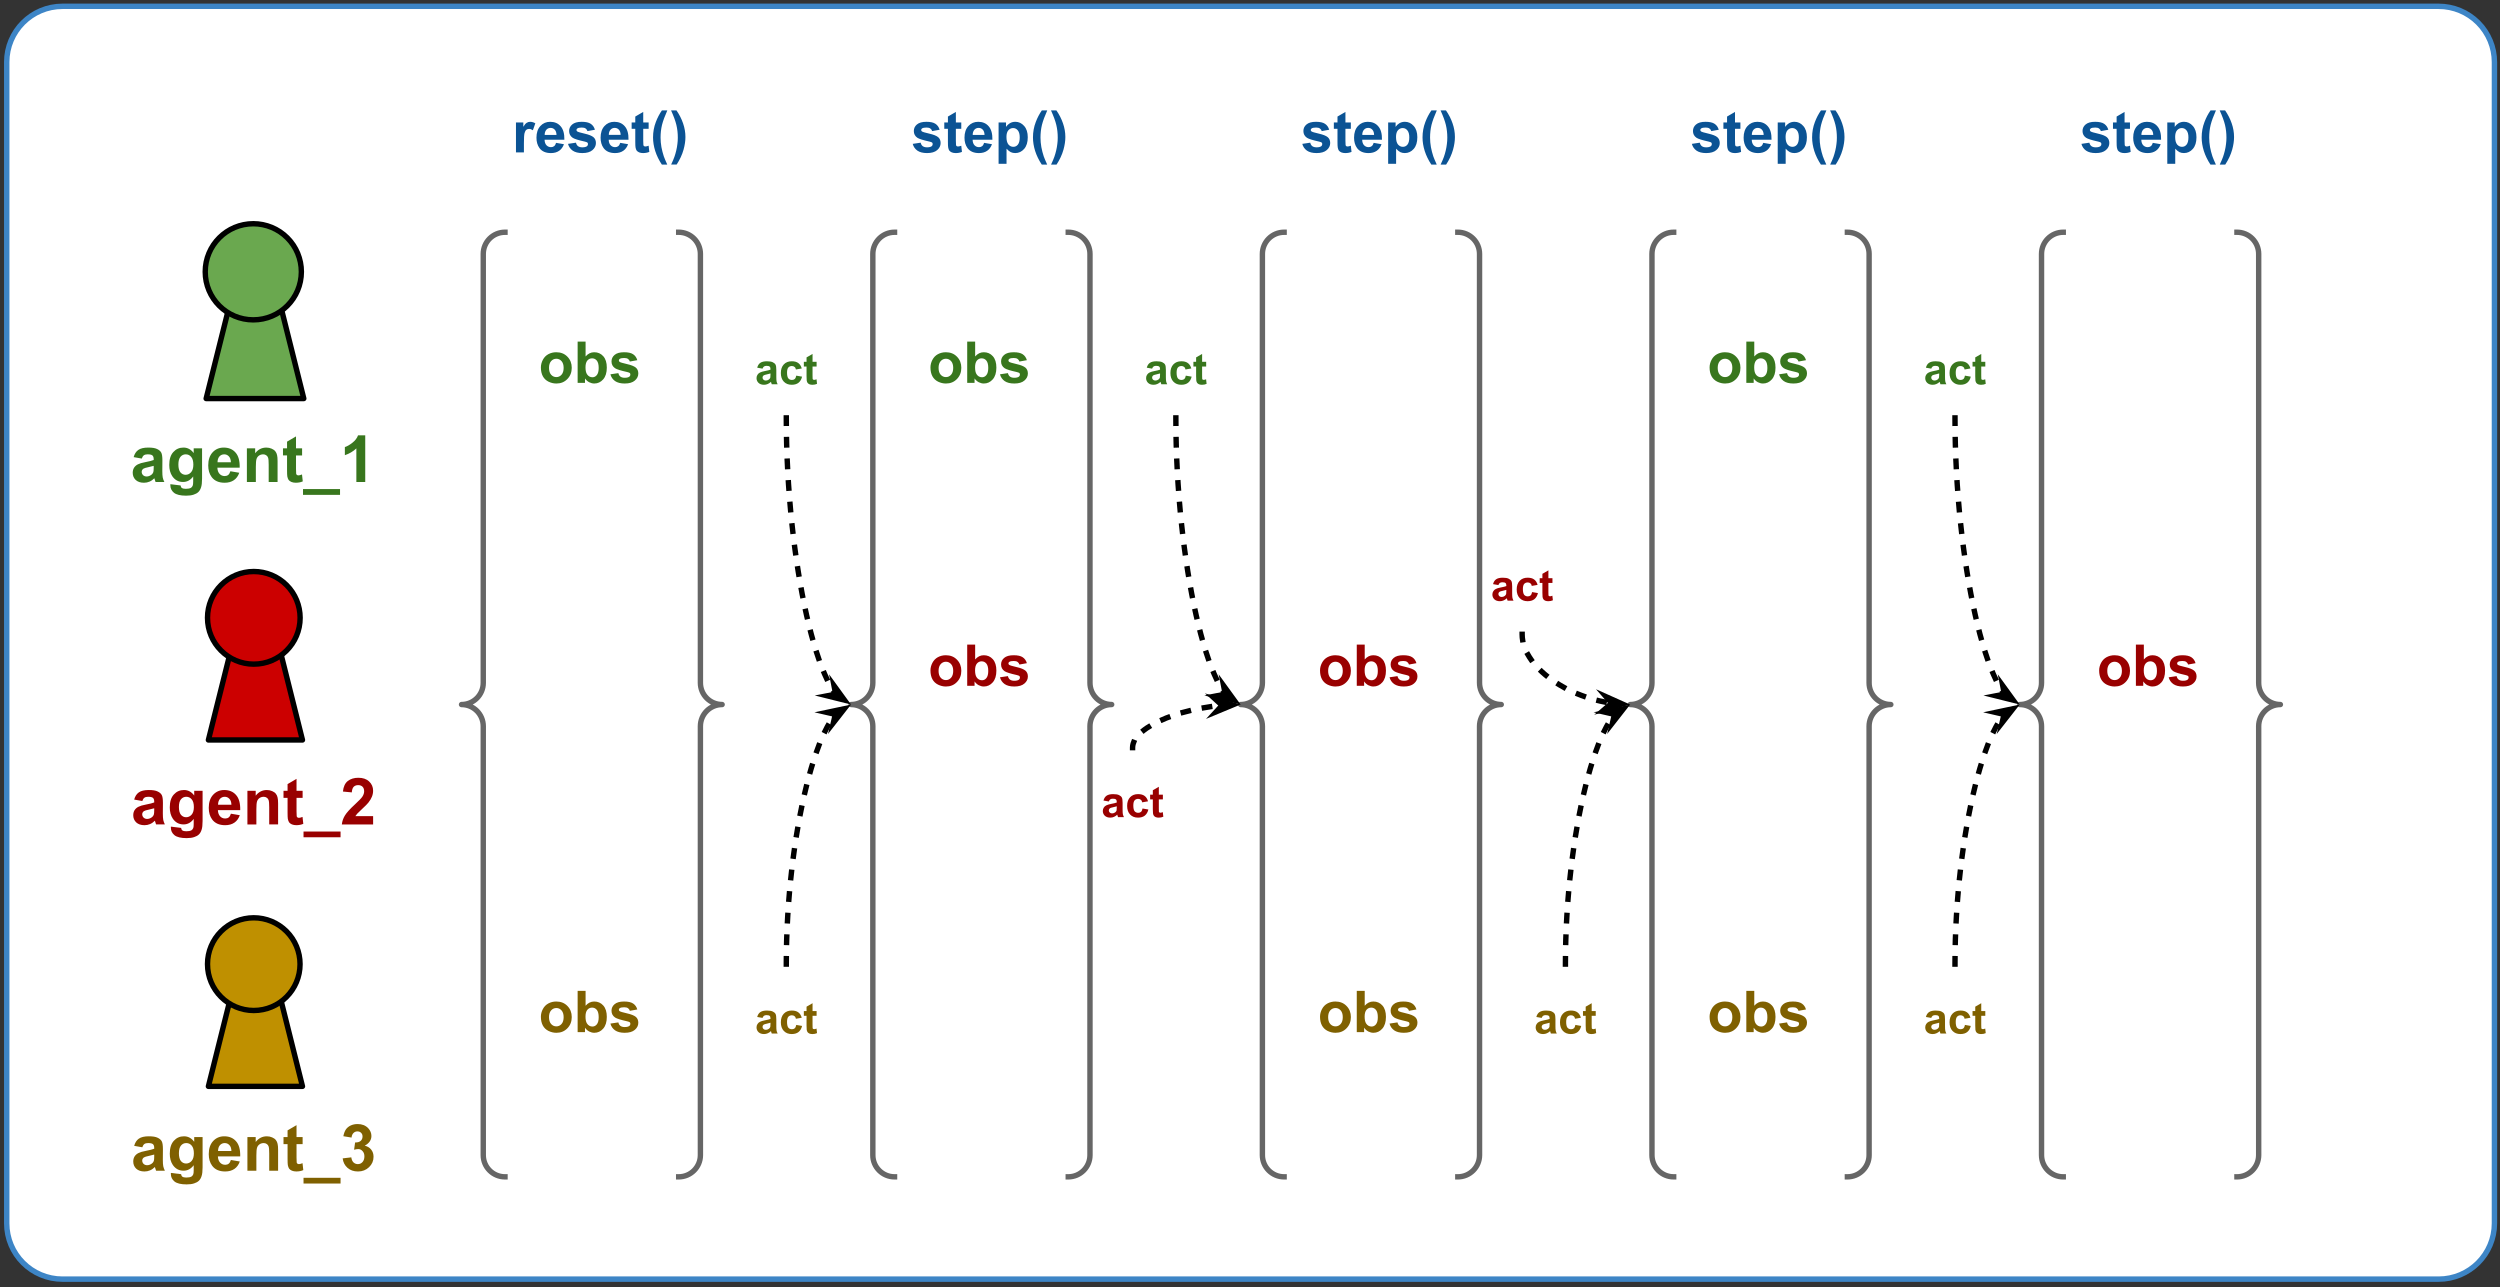 <svg version="1.1" viewBox="0.0 0.0 462.052 237.948" fill="none" stroke="none" stroke-linecap="square" stroke-miterlimit="10" xmlns:xlink="http://www.w3.org/1999/xlink" xmlns="http://www.w3.org/2000/svg"><rect x="0.0" y="0.0" width="462.052" height="237.948" fill="#333333" stroke="none"/><clipPath id="p.0"><path d="m0 0l462.053 0l0 237.948l-462.053 0l0 -237.948z" clip-rule="nonzero"/></clipPath><g clip-path="url(#p.0)"><path fill="#000000" fill-opacity="0.0" d="m0 0l462.053 0l0 237.948l-462.053 0z" fill-rule="evenodd"/><path fill="#ffffff" d="m1.244 11.476l0 0c0 -5.693 4.615 -10.308 10.308 -10.308l439.163 0c2.734 0 5.356 1.086 7.289 3.019c1.933 1.933 3.019 4.555 3.019 7.289l0 214.627c0 5.693 -4.615 10.308 -10.308 10.308l-439.163 0c-5.693 0 -10.308 -4.615 -10.308 -10.308z" fill-rule="evenodd"/><path stroke="#3d85c6" stroke-width="1.0" stroke-linejoin="round" stroke-linecap="butt" d="m1.244 11.476l0 0c0 -5.693 4.615 -10.308 10.308 -10.308l439.163 0c2.734 0 5.356 1.086 7.289 3.019c1.933 1.933 3.019 4.555 3.019 7.289l0 214.627c0 5.693 -4.615 10.308 -10.308 10.308l-439.163 0c-5.693 0 -10.308 -4.615 -10.308 -10.308z" fill-rule="evenodd"/><path fill="#cc0000" d="m38.518 136.764l3.989 -15.954l9.405 0l3.989 15.954z" fill-rule="evenodd"/><path stroke="#000000" stroke-width="1.0" stroke-linejoin="round" stroke-linecap="butt" d="m38.518 136.764l3.989 -15.954l9.405 0l3.989 15.954z" fill-rule="evenodd"/><path fill="#cc0000" d="m38.352 114.188l0 0c0 -4.728 3.832 -8.561 8.558 -8.561l0 0c2.27 0 4.447 0.902 6.052 2.507c1.605 1.605 2.507 3.783 2.507 6.053l0 0c0 4.728 -3.832 8.561 -8.558 8.561l0 0c-4.727 0 -8.558 -3.833 -8.558 -8.561z" fill-rule="evenodd"/><path stroke="#000000" stroke-width="1.0" stroke-linejoin="round" stroke-linecap="butt" d="m38.352 114.188l0 0c0 -4.728 3.832 -8.561 8.558 -8.561l0 0c2.27 0 4.447 0.902 6.052 2.507c1.605 1.605 2.507 3.783 2.507 6.053l0 0c0 4.728 -3.832 8.561 -8.558 8.561l0 0c-4.727 0 -8.558 -3.833 -8.558 -8.561z" fill-rule="evenodd"/><path fill="#000000" fill-opacity="0.0" d="m8.976 131.851l75.81 0l0 33.934l-75.81 0z" fill-rule="evenodd"/><path fill="#990000" d="m26.299 148.043l-1.5 -0.266q0.25 -0.906 0.859 -1.328q0.625 -0.438 1.844 -0.438q1.094 0 1.625 0.266q0.547 0.25 0.766 0.656q0.219 0.391 0.219 1.469l-0.016 1.922q0 0.828 0.078 1.219q0.078 0.375 0.297 0.828l-1.625 0q-0.062 -0.172 -0.156 -0.484q-0.047 -0.156 -0.062 -0.203q-0.422 0.422 -0.906 0.625q-0.469 0.203 -1.016 0.203q-0.969 0 -1.531 -0.516q-0.547 -0.531 -0.547 -1.328q0 -0.531 0.25 -0.938q0.266 -0.406 0.719 -0.625q0.453 -0.234 1.312 -0.391q1.141 -0.219 1.594 -0.406l0 -0.156q0 -0.484 -0.234 -0.688q-0.234 -0.203 -0.891 -0.203q-0.438 0 -0.688 0.172q-0.234 0.172 -0.391 0.609zm2.203 1.344q-0.312 0.094 -1.0 0.25q-0.688 0.141 -0.906 0.281q-0.312 0.234 -0.312 0.578q0 0.344 0.25 0.609q0.266 0.25 0.656 0.25q0.453 0 0.859 -0.297q0.297 -0.219 0.391 -0.547q0.062 -0.203 0.062 -0.797l0 -0.328zm3.08 3.391l1.891 0.234q0.047 0.328 0.219 0.453q0.234 0.172 0.734 0.172q0.641 0 0.969 -0.188q0.219 -0.141 0.328 -0.422q0.078 -0.203 0.078 -0.75l0 -0.922q-0.75 1.016 -1.875 1.016q-1.25 0 -1.984 -1.062q-0.562 -0.844 -0.562 -2.078q0 -1.578 0.75 -2.391q0.75 -0.828 1.875 -0.828q1.141 0 1.891 1.016l0 -0.875l1.547 0l0 5.578q0 1.109 -0.188 1.641q-0.172 0.547 -0.5 0.859q-0.328 0.312 -0.875 0.484q-0.547 0.188 -1.391 0.188q-1.578 0 -2.25 -0.547q-0.656 -0.547 -0.656 -1.375q0 -0.078 0 -0.203zm1.484 -3.641q0 0.984 0.375 1.453q0.391 0.453 0.953 0.453q0.594 0 1.016 -0.469q0.422 -0.484 0.422 -1.406q0 -0.969 -0.406 -1.438q-0.391 -0.469 -1.0 -0.469q-0.594 0 -0.984 0.469q-0.375 0.453 -0.375 1.406zm9.611 1.25l1.641 0.281q-0.312 0.906 -1.0 1.375q-0.688 0.469 -1.703 0.469q-1.625 0 -2.406 -1.062q-0.625 -0.844 -0.625 -2.141q0 -1.547 0.812 -2.422q0.812 -0.875 2.047 -0.875q1.391 0 2.188 0.922q0.812 0.906 0.766 2.797l-4.125 0q0.031 0.734 0.406 1.141q0.375 0.406 0.953 0.406q0.375 0 0.641 -0.203q0.266 -0.219 0.406 -0.688zm0.094 -1.656q-0.016 -0.719 -0.375 -1.094q-0.344 -0.375 -0.859 -0.375q-0.531 0 -0.891 0.391q-0.344 0.406 -0.344 1.078l2.469 0zm8.627 3.641l-1.641 0l0 -3.172q0 -1.016 -0.109 -1.312q-0.094 -0.297 -0.344 -0.453q-0.234 -0.172 -0.562 -0.172q-0.438 0 -0.781 0.234q-0.328 0.234 -0.453 0.625q-0.125 0.391 -0.125 1.438l0 2.812l-1.656 0l0 -6.219l1.531 0l0 0.906q0.812 -1.047 2.062 -1.047q0.531 0 0.984 0.203q0.453 0.188 0.688 0.5q0.234 0.297 0.312 0.688q0.094 0.375 0.094 1.094l0 3.875zm4.533 -6.219l0 1.312l-1.125 0l0 2.5q0 0.766 0.031 0.891q0.031 0.125 0.141 0.219q0.125 0.078 0.281 0.078q0.234 0 0.656 -0.172l0.141 1.281q-0.562 0.25 -1.297 0.25q-0.438 0 -0.797 -0.141q-0.359 -0.156 -0.531 -0.391q-0.156 -0.25 -0.234 -0.641q-0.047 -0.297 -0.047 -1.172l0 -2.703l-0.75 0l0 -1.312l0.75 0l0 -1.234l1.656 -0.969l0 2.203l1.125 0zm0.168 8.594l0 -1.062l6.844 0l0 1.062l-6.844 0zm12.861 -3.906l0 1.531l-5.781 0q0.094 -0.875 0.562 -1.641q0.469 -0.781 1.859 -2.062q1.109 -1.031 1.359 -1.406q0.344 -0.516 0.344 -1.016q0 -0.547 -0.297 -0.844q-0.297 -0.297 -0.812 -0.297q-0.516 0 -0.828 0.312q-0.297 0.312 -0.344 1.031l-1.641 -0.156q0.141 -1.359 0.906 -1.953q0.781 -0.594 1.938 -0.594q1.281 0 2.0 0.688q0.734 0.688 0.734 1.703q0 0.578 -0.219 1.109q-0.203 0.516 -0.656 1.094q-0.297 0.375 -1.078 1.094q-0.781 0.719 -0.984 0.953q-0.203 0.234 -0.344 0.453l3.281 0z" fill-rule="nonzero"/><path fill="#6aa84f" d="m38.103 73.659l4.139 -16.556l9.765 0l4.139 16.556z" fill-rule="evenodd"/><path stroke="#000000" stroke-width="1.0" stroke-linejoin="round" stroke-linecap="butt" d="m38.103 73.659l4.139 -16.556l9.765 0l4.139 16.556z" fill-rule="evenodd"/><path fill="#6aa84f" d="m37.931 50.232l0 0c0 -4.906 3.977 -8.884 8.884 -8.884l0 0c2.356 0 4.616 0.936 6.282 2.602c1.666 1.666 2.602 3.926 2.602 6.282l0 0c0 4.906 -3.977 8.884 -8.884 8.884l0 0c-4.906 0 -8.884 -3.977 -8.884 -8.884z" fill-rule="evenodd"/><path stroke="#000000" stroke-width="1.0" stroke-linejoin="round" stroke-linecap="butt" d="m37.931 50.232l0 0c0 -4.906 3.977 -8.884 8.884 -8.884l0 0c2.356 0 4.616 0.936 6.282 2.602c1.666 1.666 2.602 3.926 2.602 6.282l0 0c0 4.906 -3.977 8.884 -8.884 8.884l0 0c-4.906 0 -8.884 -3.977 -8.884 -8.884z" fill-rule="evenodd"/><path fill="#000000" fill-opacity="0.0" d="m7.438 68.56l78.691 0l0 33.931l-78.691 0z" fill-rule="evenodd"/><path fill="#38761d" d="m26.202 84.752l-1.5 -0.266q0.25 -0.906 0.859 -1.328q0.625 -0.438 1.844 -0.438q1.094 0 1.625 0.266q0.547 0.25 0.766 0.656q0.219 0.391 0.219 1.469l-0.016 1.922q0 0.828 0.078 1.219q0.078 0.375 0.297 0.828l-1.625 0q-0.062 -0.172 -0.156 -0.484q-0.047 -0.156 -0.062 -0.203q-0.422 0.422 -0.906 0.625q-0.469 0.203 -1.016 0.203q-0.969 0 -1.531 -0.516q-0.547 -0.531 -0.547 -1.328q0 -0.531 0.25 -0.938q0.266 -0.406 0.719 -0.625q0.453 -0.234 1.312 -0.391q1.141 -0.219 1.594 -0.406l0 -0.156q0 -0.484 -0.234 -0.688q-0.234 -0.203 -0.891 -0.203q-0.438 0 -0.688 0.172q-0.234 0.172 -0.391 0.609zm2.203 1.344q-0.312 0.094 -1.0 0.25q-0.688 0.141 -0.906 0.281q-0.312 0.234 -0.312 0.578q0 0.344 0.25 0.609q0.266 0.25 0.656 0.25q0.453 0 0.859 -0.297q0.297 -0.219 0.391 -0.547q0.062 -0.203 0.062 -0.797l0 -0.328zm3.08 3.391l1.891 0.234q0.047 0.328 0.219 0.453q0.234 0.172 0.734 0.172q0.641 0 0.969 -0.188q0.219 -0.141 0.328 -0.422q0.078 -0.203 0.078 -0.75l0 -0.922q-0.75 1.016 -1.875 1.016q-1.25 0 -1.984 -1.062q-0.562 -0.844 -0.562 -2.078q0 -1.578 0.75 -2.391q0.75 -0.828 1.875 -0.828q1.141 0 1.891 1.016l0 -0.875l1.547 0l0 5.578q0 1.109 -0.188 1.641q-0.172 0.547 -0.5 0.859q-0.328 0.312 -0.875 0.484q-0.547 0.188 -1.391 0.188q-1.578 0 -2.25 -0.547q-0.656 -0.547 -0.656 -1.375q0 -0.078 0 -0.203zm1.484 -3.641q0 0.984 0.375 1.453q0.391 0.453 0.953 0.453q0.594 0 1.016 -0.469q0.422 -0.484 0.422 -1.406q0 -0.969 -0.406 -1.438q-0.391 -0.469 -1.0 -0.469q-0.594 0 -0.984 0.469q-0.375 0.453 -0.375 1.406zm9.611 1.25l1.641 0.281q-0.312 0.906 -1.0 1.375q-0.688 0.469 -1.703 0.469q-1.625 0 -2.406 -1.062q-0.625 -0.844 -0.625 -2.141q0 -1.547 0.812 -2.422q0.812 -0.875 2.047 -0.875q1.391 0 2.188 0.922q0.812 0.906 0.766 2.797l-4.125 0q0.031 0.734 0.406 1.141q0.375 0.406 0.953 0.406q0.375 0 0.641 -0.203q0.266 -0.219 0.406 -0.688zm0.094 -1.656q-0.016 -0.719 -0.375 -1.094q-0.344 -0.375 -0.859 -0.375q-0.531 0 -0.891 0.391q-0.344 0.406 -0.344 1.078l2.469 0zm8.627 3.641l-1.641 0l0 -3.172q0 -1.016 -0.109 -1.312q-0.094 -0.297 -0.344 -0.453q-0.234 -0.172 -0.562 -0.172q-0.438 0 -0.781 0.234q-0.328 0.234 -0.453 0.625q-0.125 0.391 -0.125 1.438l0 2.812l-1.656 0l0 -6.219l1.531 0l0 0.906q0.812 -1.047 2.062 -1.047q0.531 0 0.984 0.203q0.453 0.188 0.688 0.5q0.234 0.297 0.312 0.688q0.094 0.375 0.094 1.094l0 3.875zm4.533 -6.219l0 1.312l-1.125 0l0 2.5q0 0.766 0.031 0.891q0.031 0.125 0.141 0.219q0.125 0.078 0.281 0.078q0.234 0 0.656 -0.172l0.141 1.281q-0.562 0.25 -1.297 0.25q-0.438 0 -0.797 -0.141q-0.359 -0.156 -0.531 -0.391q-0.156 -0.25 -0.234 -0.641q-0.047 -0.297 -0.047 -1.172l0 -2.703l-0.75 0l0 -1.312l0.75 0l0 -1.234l1.656 -0.969l0 2.203l1.125 0zm0.168 8.594l0 -1.062l6.844 0l0 1.062l-6.844 0zm11.502 -2.375l-1.641 0l0 -6.203q-0.906 0.844 -2.125 1.25l0 -1.5q0.641 -0.203 1.391 -0.797q0.766 -0.594 1.047 -1.375l1.328 0l0 8.625z" fill-rule="nonzero"/><path fill="#000000" fill-opacity="0.0" d="m76.551 7.367l68.787 0l0 33.921l-68.787 0z" fill-rule="evenodd"/><path fill="#0b5394" d="m96.831 28.168l-1.469 0l0 -5.531l1.359 0l0 0.797q0.344 -0.562 0.625 -0.734q0.281 -0.188 0.625 -0.188q0.5 0 0.969 0.281l-0.453 1.281q-0.375 -0.25 -0.688 -0.25q-0.312 0 -0.531 0.172q-0.203 0.172 -0.328 0.625q-0.109 0.438 -0.109 1.844l0 1.703zm5.944 -1.766l1.453 0.25q-0.281 0.797 -0.891 1.219q-0.609 0.422 -1.516 0.422q-1.438 0 -2.125 -0.938q-0.547 -0.766 -0.547 -1.906q0 -1.375 0.719 -2.156q0.719 -0.781 1.812 -0.781q1.234 0 1.938 0.828q0.719 0.812 0.688 2.484l-3.656 0q0.016 0.656 0.344 1.016q0.344 0.359 0.844 0.359q0.344 0 0.578 -0.188q0.234 -0.188 0.359 -0.609zm0.078 -1.469q-0.016 -0.641 -0.328 -0.969q-0.312 -0.328 -0.766 -0.328q-0.469 0 -0.781 0.344q-0.312 0.359 -0.312 0.953l2.188 0zm2.13 1.656l1.469 -0.219q0.094 0.422 0.375 0.641q0.297 0.219 0.797 0.219q0.578 0 0.859 -0.203q0.187 -0.141 0.187 -0.391q0 -0.172 -0.094 -0.281q-0.109 -0.094 -0.5 -0.188q-1.766 -0.391 -2.234 -0.703q-0.656 -0.453 -0.656 -1.25q0 -0.719 0.562 -1.203q0.578 -0.5 1.766 -0.5q1.125 0 1.672 0.375q0.562 0.375 0.766 1.094l-1.375 0.25q-0.094 -0.312 -0.344 -0.484q-0.234 -0.172 -0.703 -0.172q-0.562 0 -0.812 0.156q-0.172 0.109 -0.172 0.297q0 0.156 0.141 0.266q0.203 0.141 1.359 0.406q1.172 0.266 1.641 0.656q0.453 0.391 0.453 1.078q0 0.766 -0.641 1.312q-0.625 0.547 -1.875 0.547q-1.125 0 -1.781 -0.453q-0.656 -0.469 -0.859 -1.25zm9.645 -0.188l1.453 0.25q-0.281 0.797 -0.891 1.219q-0.609 0.422 -1.516 0.422q-1.438 0 -2.125 -0.938q-0.547 -0.766 -0.547 -1.906q0 -1.375 0.719 -2.156q0.719 -0.781 1.812 -0.781q1.234 0 1.938 0.828q0.719 0.812 0.688 2.484l-3.656 0q0.016 0.656 0.344 1.016q0.344 0.359 0.844 0.359q0.344 0 0.578 -0.188q0.234 -0.188 0.359 -0.609zm0.078 -1.469q-0.016 -0.641 -0.328 -0.969q-0.312 -0.328 -0.766 -0.328q-0.469 0 -0.781 0.344q-0.312 0.359 -0.312 0.953l2.188 0zm5.176 -2.297l0 1.172l-1.0 0l0 2.219q0 0.688 0.031 0.797q0.031 0.109 0.125 0.188q0.109 0.062 0.25 0.062q0.203 0 0.594 -0.141l0.125 1.141q-0.516 0.219 -1.156 0.219q-0.391 0 -0.719 -0.125q-0.312 -0.141 -0.469 -0.344q-0.141 -0.219 -0.203 -0.578q-0.047 -0.25 -0.047 -1.031l0 -2.406l-0.672 0l0 -1.172l0.672 0l0 -1.094l1.469 -0.859l0 1.953l1.0 0zm3.439 7.781l-1.0 0q-0.797 -1.203 -1.219 -2.5q-0.406 -1.297 -0.406 -2.516q0 -1.5 0.516 -2.844q0.438 -1.172 1.125 -2.156l1.0 0q-0.703 1.578 -0.984 2.688q-0.266 1.109 -0.266 2.344q0 0.859 0.156 1.75q0.172 0.891 0.438 1.703q0.188 0.531 0.641 1.531zm0.72 0q0.438 -0.938 0.609 -1.438q0.172 -0.484 0.328 -1.125q0.156 -0.656 0.219 -1.234q0.078 -0.578 0.078 -1.188q0 -1.234 -0.266 -2.344q-0.266 -1.109 -0.984 -2.688l1.0 0q0.781 1.125 1.219 2.391q0.438 1.25 0.438 2.531q0 1.094 -0.344 2.328q-0.391 1.406 -1.281 2.766l-1.016 0z" fill-rule="nonzero"/><path fill="#000000" fill-opacity="0.0" d="m93.33 217.505c-2.216 0 -4.013 -1.797 -4.013 -4.013l0 -79.265c0 -2.216 -1.797 -4.013 -4.013 -4.013c2.216 0 4.013 -1.797 4.013 -4.013l0 -79.265l0 0c0 -2.216 1.797 -4.013 4.013 -4.013l32.106 0c1.064 0 2.085 0.423 2.838 1.175c0.753 0.753 1.175 1.773 1.175 2.838l0 79.265c0 2.216 1.797 4.013 4.013 4.013c-2.216 0 -4.013 1.797 -4.013 4.013l0 79.265c0 2.216 -1.797 4.013 -4.013 4.013z" fill-rule="evenodd"/><path fill="#000000" fill-opacity="0.0" d="m93.33 217.505c-2.216 0 -4.013 -1.797 -4.013 -4.013l0 -79.265c0 -2.216 -1.797 -4.013 -4.013 -4.013c2.216 0 4.013 -1.797 4.013 -4.013l0 -79.265l0 0c0 -2.216 1.797 -4.013 4.013 -4.013m32.106 0c1.064 0 2.085 0.423 2.838 1.175c0.753 0.753 1.175 1.773 1.175 2.838l0 79.265c0 2.216 1.797 4.013 4.013 4.013c-2.216 0 -4.013 1.797 -4.013 4.013l0 79.265c0 2.216 -1.797 4.013 -4.013 4.013" fill-rule="evenodd"/><path stroke="#666666" stroke-width="1.0" stroke-linejoin="round" stroke-linecap="butt" d="m93.33 217.505c-2.216 0 -4.013 -1.797 -4.013 -4.013l0 -79.265c0 -2.216 -1.797 -4.013 -4.013 -4.013c2.216 0 4.013 -1.797 4.013 -4.013l0 -79.265l0 0c0 -2.216 1.797 -4.013 4.013 -4.013m32.106 0c1.064 0 2.085 0.423 2.838 1.175c0.753 0.753 1.175 1.773 1.175 2.838l0 79.265c0 2.216 1.797 4.013 4.013 4.013c-2.216 0 -4.013 1.797 -4.013 4.013l0 79.265c0 2.216 -1.797 4.013 -4.013 4.013" fill-rule="evenodd"/><path fill="#000000" fill-opacity="0.0" d="m148.551 7.367l68.787 0l0 33.921l-68.787 0z" fill-rule="evenodd"/><path fill="#0b5394" d="m168.691 26.589l1.469 -0.219q0.094 0.422 0.375 0.641q0.297 0.219 0.797 0.219q0.578 0 0.859 -0.203q0.188 -0.141 0.188 -0.391q0 -0.172 -0.094 -0.281q-0.109 -0.094 -0.5 -0.188q-1.766 -0.391 -2.234 -0.703q-0.656 -0.453 -0.656 -1.25q0 -0.719 0.562 -1.203q0.578 -0.5 1.766 -0.5q1.125 0 1.672 0.375q0.562 0.375 0.766 1.094l-1.375 0.25q-0.094 -0.312 -0.344 -0.484q-0.234 -0.172 -0.703 -0.172q-0.562 0 -0.812 0.156q-0.172 0.109 -0.172 0.297q0 0.156 0.141 0.266q0.203 0.141 1.359 0.406q1.172 0.266 1.641 0.656q0.453 0.391 0.453 1.078q0 0.766 -0.641 1.312q-0.625 0.547 -1.875 0.547q-1.125 0 -1.781 -0.453q-0.656 -0.469 -0.859 -1.25zm8.973 -3.953l0 1.172l-1.0 0l0 2.219q0 0.688 0.031 0.797q0.031 0.109 0.125 0.188q0.109 0.062 0.25 0.062q0.203 0 0.594 -0.141l0.125 1.141q-0.516 0.219 -1.156 0.219q-0.391 0 -0.719 -0.125q-0.312 -0.141 -0.469 -0.344q-0.141 -0.219 -0.203 -0.578q-0.047 -0.25 -0.047 -1.031l0 -2.406l-0.672 0l0 -1.172l0.672 0l0 -1.094l1.469 -0.859l0 1.953l1.0 0zm4.22 3.766l1.453 0.25q-0.281 0.797 -0.891 1.219q-0.609 0.422 -1.516 0.422q-1.438 0 -2.125 -0.938q-0.547 -0.766 -0.547 -1.906q0 -1.375 0.719 -2.156q0.719 -0.781 1.812 -0.781q1.234 0 1.938 0.828q0.719 0.812 0.688 2.484l-3.656 0q0.016 0.656 0.344 1.016q0.344 0.359 0.844 0.359q0.344 0 0.578 -0.188q0.234 -0.188 0.359 -0.609zm0.078 -1.469q-0.016 -0.641 -0.328 -0.969q-0.312 -0.328 -0.766 -0.328q-0.469 0 -0.781 0.344q-0.312 0.359 -0.312 0.953l2.188 0zm2.598 -2.297l1.375 0l0 0.812q0.266 -0.406 0.703 -0.672q0.453 -0.266 1.016 -0.266q0.953 0 1.625 0.766q0.672 0.75 0.672 2.094q0 1.391 -0.672 2.156q-0.672 0.766 -1.641 0.766q-0.453 0 -0.828 -0.172q-0.375 -0.188 -0.781 -0.641l0 2.797l-1.469 0l0 -7.641zm1.453 2.672q0 0.938 0.359 1.391q0.375 0.438 0.906 0.438q0.516 0 0.844 -0.406q0.344 -0.422 0.344 -1.344q0 -0.875 -0.359 -1.297q-0.344 -0.422 -0.859 -0.422q-0.531 0 -0.891 0.422q-0.344 0.406 -0.344 1.219zm7.525 5.109l-1.0 0q-0.797 -1.203 -1.219 -2.5q-0.406 -1.297 -0.406 -2.516q0 -1.5 0.516 -2.844q0.438 -1.172 1.125 -2.156l1.0 0q-0.703 1.578 -0.984 2.688q-0.266 1.109 -0.266 2.344q0 0.859 0.156 1.75q0.172 0.891 0.438 1.703q0.188 0.531 0.641 1.531zm0.72 0q0.438 -0.938 0.609 -1.438q0.172 -0.484 0.328 -1.125q0.156 -0.656 0.219 -1.234q0.078 -0.578 0.078 -1.188q0 -1.234 -0.266 -2.344q-0.266 -1.109 -0.984 -2.688l1.0 0q0.781 1.125 1.219 2.391q0.438 1.25 0.438 2.531q0 1.094 -0.344 2.328q-0.391 1.406 -1.281 2.766l-1.016 0z" fill-rule="nonzero"/><path fill="#000000" fill-opacity="0.0" d="m86.609 51.517l44.819 0l0 32.315l-44.819 0z" fill-rule="evenodd"/><path fill="#38761d" d="m99.968 67.913q0 -0.719 0.359 -1.406q0.359 -0.688 1.016 -1.047q0.672 -0.359 1.469 -0.359q1.266 0 2.062 0.828q0.797 0.812 0.797 2.047q0 1.25 -0.812 2.078q-0.797 0.828 -2.031 0.828q-0.75 0 -1.453 -0.344q-0.688 -0.344 -1.047 -1.0q-0.359 -0.672 -0.359 -1.625zm1.5 0.078q0 0.828 0.391 1.266q0.391 0.438 0.969 0.438q0.562 0 0.953 -0.438q0.391 -0.438 0.391 -1.266q0 -0.812 -0.391 -1.25q-0.391 -0.438 -0.953 -0.438q-0.578 0 -0.969 0.438q-0.391 0.438 -0.391 1.25zm5.291 2.766l0 -7.625l1.469 0l0 2.75q0.672 -0.781 1.594 -0.781q1.016 0 1.672 0.734q0.656 0.734 0.656 2.109q0 1.406 -0.672 2.172q-0.672 0.766 -1.641 0.766q-0.469 0 -0.938 -0.234q-0.453 -0.234 -0.781 -0.703l0 0.812l-1.359 0zm1.453 -2.875q0 0.844 0.266 1.266q0.375 0.578 1.016 0.578q0.484 0 0.812 -0.406q0.344 -0.422 0.344 -1.312q0 -0.938 -0.344 -1.359q-0.344 -0.422 -0.875 -0.422q-0.531 0 -0.875 0.406q-0.344 0.406 -0.344 1.25zm4.603 1.297l1.469 -0.219q0.094 0.422 0.375 0.641q0.297 0.219 0.797 0.219q0.578 0 0.859 -0.203q0.188 -0.141 0.188 -0.391q0 -0.172 -0.094 -0.281q-0.109 -0.094 -0.5 -0.188q-1.766 -0.391 -2.234 -0.703q-0.656 -0.453 -0.656 -1.25q0 -0.719 0.562 -1.203q0.578 -0.5 1.766 -0.5q1.125 0 1.672 0.375q0.562 0.375 0.766 1.094l-1.375 0.25q-0.094 -0.312 -0.344 -0.484q-0.234 -0.172 -0.703 -0.172q-0.562 0 -0.812 0.156q-0.172 0.109 -0.172 0.297q0 0.156 0.141 0.266q0.203 0.141 1.359 0.406q1.172 0.266 1.641 0.656q0.453 0.391 0.453 1.078q0 0.766 -0.641 1.312q-0.625 0.547 -1.875 0.547q-1.125 0 -1.781 -0.453q-0.656 -0.469 -0.859 -1.25z" fill-rule="nonzero"/><path fill="#000000" fill-opacity="0.0" d="m165.33 217.505c-2.216 0 -4.013 -1.797 -4.013 -4.013l0 -79.265c0 -2.216 -1.797 -4.013 -4.013 -4.013c2.216 0 4.013 -1.797 4.013 -4.013l0 -79.265l0 0c0 -2.216 1.797 -4.013 4.013 -4.013l32.106 0c1.064 0 2.085 0.423 2.838 1.175c0.753 0.753 1.175 1.773 1.175 2.838l0 79.265c0 2.216 1.797 4.013 4.013 4.013c-2.216 0 -4.013 1.797 -4.013 4.013l0 79.265c0 2.216 -1.797 4.013 -4.013 4.013z" fill-rule="evenodd"/><path fill="#000000" fill-opacity="0.0" d="m165.33 217.505c-2.216 0 -4.013 -1.797 -4.013 -4.013l0 -79.265c0 -2.216 -1.797 -4.013 -4.013 -4.013c2.216 0 4.013 -1.797 4.013 -4.013l0 -79.265l0 0c0 -2.216 1.797 -4.013 4.013 -4.013m32.106 0c1.064 0 2.085 0.423 2.838 1.175c0.753 0.753 1.175 1.773 1.175 2.838l0 79.265c0 2.216 1.797 4.013 4.013 4.013c-2.216 0 -4.013 1.797 -4.013 4.013l0 79.265c0 2.216 -1.797 4.013 -4.013 4.013" fill-rule="evenodd"/><path stroke="#666666" stroke-width="1.0" stroke-linejoin="round" stroke-linecap="butt" d="m165.33 217.505c-2.216 0 -4.013 -1.797 -4.013 -4.013l0 -79.265c0 -2.216 -1.797 -4.013 -4.013 -4.013c2.216 0 4.013 -1.797 4.013 -4.013l0 -79.265l0 0c0 -2.216 1.797 -4.013 4.013 -4.013m32.106 0c1.064 0 2.085 0.423 2.838 1.175c0.753 0.753 1.175 1.773 1.175 2.838l0 79.265c0 2.216 1.797 4.013 4.013 4.013c-2.216 0 -4.013 1.797 -4.013 4.013l0 79.265c0 2.216 -1.797 4.013 -4.013 4.013" fill-rule="evenodd"/><path fill="#000000" fill-opacity="0.0" d="m158.609 107.517l44.819 0l0 32.315l-44.819 0z" fill-rule="evenodd"/><path fill="#990000" d="m171.968 123.913q0 -0.719 0.359 -1.406q0.359 -0.688 1.016 -1.047q0.672 -0.359 1.469 -0.359q1.266 0 2.062 0.828q0.797 0.812 0.797 2.047q0 1.25 -0.812 2.078q-0.797 0.828 -2.031 0.828q-0.75 0 -1.453 -0.344q-0.688 -0.344 -1.047 -1.0q-0.359 -0.672 -0.359 -1.625zm1.5 0.078q0 0.828 0.391 1.266q0.391 0.438 0.969 0.438q0.562 0 0.953 -0.438q0.391 -0.438 0.391 -1.266q0 -0.812 -0.391 -1.25q-0.391 -0.438 -0.953 -0.438q-0.578 0 -0.969 0.438q-0.391 0.438 -0.391 1.25zm5.291 2.766l0 -7.625l1.469 0l0 2.75q0.672 -0.781 1.594 -0.781q1.016 0 1.672 0.734q0.656 0.734 0.656 2.109q0 1.406 -0.672 2.172q-0.672 0.766 -1.641 0.766q-0.469 0 -0.938 -0.234q-0.453 -0.234 -0.781 -0.703l0 0.812l-1.359 0zm1.453 -2.875q0 0.844 0.266 1.266q0.375 0.578 1.016 0.578q0.484 0 0.812 -0.406q0.344 -0.422 0.344 -1.312q0 -0.938 -0.344 -1.359q-0.344 -0.422 -0.875 -0.422q-0.531 0 -0.875 0.406q-0.344 0.406 -0.344 1.25zm4.603 1.297l1.469 -0.219q0.094 0.422 0.375 0.641q0.297 0.219 0.797 0.219q0.578 0 0.859 -0.203q0.188 -0.141 0.188 -0.391q0 -0.172 -0.094 -0.281q-0.109 -0.094 -0.5 -0.188q-1.766 -0.391 -2.234 -0.703q-0.656 -0.453 -0.656 -1.25q0 -0.719 0.562 -1.203q0.578 -0.5 1.766 -0.5q1.125 0 1.672 0.375q0.562 0.375 0.766 1.094l-1.375 0.25q-0.094 -0.312 -0.344 -0.484q-0.234 -0.172 -0.703 -0.172q-0.562 0 -0.812 0.156q-0.172 0.109 -0.172 0.297q0 0.156 0.141 0.266q0.203 0.141 1.359 0.406q1.172 0.266 1.641 0.656q0.453 0.391 0.453 1.078q0 0.766 -0.641 1.312q-0.625 0.547 -1.875 0.547q-1.125 0 -1.781 -0.453q-0.656 -0.469 -0.859 -1.25z" fill-rule="nonzero"/><path fill="#000000" fill-opacity="0.0" d="m237.33 217.505c-2.216 0 -4.013 -1.797 -4.013 -4.013l0 -79.265c0 -2.216 -1.797 -4.013 -4.013 -4.013c2.216 0 4.013 -1.797 4.013 -4.013l0 -79.265l0 0c0 -2.216 1.797 -4.013 4.013 -4.013l32.106 0c1.064 0 2.085 0.423 2.838 1.175c0.753 0.753 1.175 1.773 1.175 2.838l0 79.265c0 2.216 1.797 4.013 4.013 4.013c-2.216 0 -4.013 1.797 -4.013 4.013l0 79.265c0 2.216 -1.797 4.013 -4.013 4.013z" fill-rule="evenodd"/><path fill="#000000" fill-opacity="0.0" d="m237.33 217.505c-2.216 0 -4.013 -1.797 -4.013 -4.013l0 -79.265c0 -2.216 -1.797 -4.013 -4.013 -4.013c2.216 0 4.013 -1.797 4.013 -4.013l0 -79.265l0 0c0 -2.216 1.797 -4.013 4.013 -4.013m32.106 0c1.064 0 2.085 0.423 2.838 1.175c0.753 0.753 1.175 1.773 1.175 2.838l0 79.265c0 2.216 1.797 4.013 4.013 4.013c-2.216 0 -4.013 1.797 -4.013 4.013l0 79.265c0 2.216 -1.797 4.013 -4.013 4.013" fill-rule="evenodd"/><path stroke="#666666" stroke-width="1.0" stroke-linejoin="round" stroke-linecap="butt" d="m237.33 217.505c-2.216 0 -4.013 -1.797 -4.013 -4.013l0 -79.265c0 -2.216 -1.797 -4.013 -4.013 -4.013c2.216 0 4.013 -1.797 4.013 -4.013l0 -79.265l0 0c0 -2.216 1.797 -4.013 4.013 -4.013m32.106 0c1.064 0 2.085 0.423 2.838 1.175c0.753 0.753 1.175 1.773 1.175 2.838l0 79.265c0 2.216 1.797 4.013 4.013 4.013c-2.216 0 -4.013 1.797 -4.013 4.013l0 79.265c0 2.216 -1.797 4.013 -4.013 4.013" fill-rule="evenodd"/><path fill="#000000" fill-opacity="0.0" d="m220.551 7.367l68.787 0l0 33.921l-68.787 0z" fill-rule="evenodd"/><path fill="#0b5394" d="m240.691 26.589l1.469 -0.219q0.094 0.422 0.375 0.641q0.297 0.219 0.797 0.219q0.578 0 0.859 -0.203q0.188 -0.141 0.188 -0.391q0 -0.172 -0.094 -0.281q-0.109 -0.094 -0.5 -0.188q-1.766 -0.391 -2.234 -0.703q-0.656 -0.453 -0.656 -1.25q0 -0.719 0.562 -1.203q0.578 -0.5 1.766 -0.5q1.125 0 1.672 0.375q0.562 0.375 0.766 1.094l-1.375 0.25q-0.094 -0.312 -0.344 -0.484q-0.234 -0.172 -0.703 -0.172q-0.562 0 -0.812 0.156q-0.172 0.109 -0.172 0.297q0 0.156 0.141 0.266q0.203 0.141 1.359 0.406q1.172 0.266 1.641 0.656q0.453 0.391 0.453 1.078q0 0.766 -0.641 1.312q-0.625 0.547 -1.875 0.547q-1.125 0 -1.781 -0.453q-0.656 -0.469 -0.859 -1.25zm8.973 -3.953l0 1.172l-1.0 0l0 2.219q0 0.688 0.031 0.797q0.031 0.109 0.125 0.188q0.109 0.062 0.25 0.062q0.203 0 0.594 -0.141l0.125 1.141q-0.516 0.219 -1.156 0.219q-0.391 0 -0.719 -0.125q-0.312 -0.141 -0.469 -0.344q-0.141 -0.219 -0.203 -0.578q-0.047 -0.25 -0.047 -1.031l0 -2.406l-0.672 0l0 -1.172l0.672 0l0 -1.094l1.469 -0.859l0 1.953l1.0 0zm4.22 3.766l1.453 0.25q-0.281 0.797 -0.891 1.219q-0.609 0.422 -1.516 0.422q-1.438 0 -2.125 -0.938q-0.547 -0.766 -0.547 -1.906q0 -1.375 0.719 -2.156q0.719 -0.781 1.812 -0.781q1.234 0 1.938 0.828q0.719 0.812 0.688 2.484l-3.656 0q0.016 0.656 0.344 1.016q0.344 0.359 0.844 0.359q0.344 0 0.578 -0.188q0.234 -0.188 0.359 -0.609zm0.078 -1.469q-0.016 -0.641 -0.328 -0.969q-0.312 -0.328 -0.766 -0.328q-0.469 0 -0.781 0.344q-0.312 0.359 -0.312 0.953l2.188 0zm2.598 -2.297l1.375 0l0 0.812q0.266 -0.406 0.703 -0.672q0.453 -0.266 1.016 -0.266q0.953 0 1.625 0.766q0.672 0.75 0.672 2.094q0 1.391 -0.672 2.156q-0.672 0.766 -1.641 0.766q-0.453 0 -0.828 -0.172q-0.375 -0.188 -0.781 -0.641l0 2.797l-1.469 0l0 -7.641zm1.453 2.672q0 0.938 0.359 1.391q0.375 0.438 0.906 0.438q0.516 0 0.844 -0.406q0.344 -0.422 0.344 -1.344q0 -0.875 -0.359 -1.297q-0.344 -0.422 -0.859 -0.422q-0.531 0 -0.891 0.422q-0.344 0.406 -0.344 1.219zm7.525 5.109l-1.0 0q-0.797 -1.203 -1.219 -2.5q-0.406 -1.297 -0.406 -2.516q0 -1.5 0.516 -2.844q0.438 -1.172 1.125 -2.156l1.0 0q-0.703 1.578 -0.984 2.688q-0.266 1.109 -0.266 2.344q0 0.859 0.156 1.75q0.172 0.891 0.438 1.703q0.188 0.531 0.641 1.531zm0.72 0q0.438 -0.938 0.609 -1.438q0.172 -0.484 0.328 -1.125q0.156 -0.656 0.219 -1.234q0.078 -0.578 0.078 -1.188q0 -1.234 -0.266 -2.344q-0.266 -1.109 -0.984 -2.688l1.0 0q0.781 1.125 1.219 2.391q0.438 1.25 0.438 2.531q0 1.094 -0.344 2.328q-0.391 1.406 -1.281 2.766l-1.016 0z" fill-rule="nonzero"/><path fill="#000000" fill-opacity="0.0" d="m292.551 7.367l68.787 0l0 33.921l-68.787 0z" fill-rule="evenodd"/><path fill="#0b5394" d="m312.691 26.589l1.469 -0.219q0.094 0.422 0.375 0.641q0.297 0.219 0.797 0.219q0.578 0 0.859 -0.203q0.188 -0.141 0.188 -0.391q0 -0.172 -0.094 -0.281q-0.109 -0.094 -0.5 -0.188q-1.766 -0.391 -2.234 -0.703q-0.656 -0.453 -0.656 -1.25q0 -0.719 0.562 -1.203q0.578 -0.5 1.766 -0.5q1.125 0 1.672 0.375q0.562 0.375 0.766 1.094l-1.375 0.25q-0.094 -0.312 -0.344 -0.484q-0.234 -0.172 -0.703 -0.172q-0.562 0 -0.812 0.156q-0.172 0.109 -0.172 0.297q0 0.156 0.141 0.266q0.203 0.141 1.359 0.406q1.172 0.266 1.641 0.656q0.453 0.391 0.453 1.078q0 0.766 -0.641 1.312q-0.625 0.547 -1.875 0.547q-1.125 0 -1.781 -0.453q-0.656 -0.469 -0.859 -1.25zm8.973 -3.953l0 1.172l-1.0 0l0 2.219q0 0.688 0.031 0.797q0.031 0.109 0.125 0.188q0.109 0.062 0.25 0.062q0.203 0 0.594 -0.141l0.125 1.141q-0.516 0.219 -1.156 0.219q-0.391 0 -0.719 -0.125q-0.312 -0.141 -0.469 -0.344q-0.141 -0.219 -0.203 -0.578q-0.047 -0.25 -0.047 -1.031l0 -2.406l-0.672 0l0 -1.172l0.672 0l0 -1.094l1.469 -0.859l0 1.953l1.0 0zm4.22 3.766l1.453 0.25q-0.281 0.797 -0.891 1.219q-0.609 0.422 -1.516 0.422q-1.438 0 -2.125 -0.938q-0.547 -0.766 -0.547 -1.906q0 -1.375 0.719 -2.156q0.719 -0.781 1.812 -0.781q1.234 0 1.938 0.828q0.719 0.812 0.688 2.484l-3.656 0q0.016 0.656 0.344 1.016q0.344 0.359 0.844 0.359q0.344 0 0.578 -0.188q0.234 -0.188 0.359 -0.609zm0.078 -1.469q-0.016 -0.641 -0.328 -0.969q-0.312 -0.328 -0.766 -0.328q-0.469 0 -0.781 0.344q-0.312 0.359 -0.312 0.953l2.188 0zm2.598 -2.297l1.375 0l0 0.812q0.266 -0.406 0.703 -0.672q0.453 -0.266 1.016 -0.266q0.953 0 1.625 0.766q0.672 0.75 0.672 2.094q0 1.391 -0.672 2.156q-0.672 0.766 -1.641 0.766q-0.453 0 -0.828 -0.172q-0.375 -0.188 -0.781 -0.641l0 2.797l-1.469 0l0 -7.641zm1.453 2.672q0 0.938 0.359 1.391q0.375 0.438 0.906 0.438q0.516 0 0.844 -0.406q0.344 -0.422 0.344 -1.344q0 -0.875 -0.359 -1.297q-0.344 -0.422 -0.859 -0.422q-0.531 0 -0.891 0.422q-0.344 0.406 -0.344 1.219zm7.525 5.109l-1.0 0q-0.797 -1.203 -1.219 -2.5q-0.406 -1.297 -0.406 -2.516q0 -1.5 0.516 -2.844q0.438 -1.172 1.125 -2.156l1.0 0q-0.703 1.578 -0.984 2.688q-0.266 1.109 -0.266 2.344q0 0.859 0.156 1.75q0.172 0.891 0.438 1.703q0.188 0.531 0.641 1.531zm0.72 0q0.438 -0.938 0.609 -1.438q0.172 -0.484 0.328 -1.125q0.156 -0.656 0.219 -1.234q0.078 -0.578 0.078 -1.188q0 -1.234 -0.266 -2.344q-0.266 -1.109 -0.984 -2.688l1.0 0q0.781 1.125 1.219 2.391q0.438 1.25 0.438 2.531q0 1.094 -0.344 2.328q-0.391 1.406 -1.281 2.766l-1.016 0z" fill-rule="nonzero"/><path fill="#000000" fill-opacity="0.0" d="m309.33 217.505c-2.216 0 -4.013 -1.797 -4.013 -4.013l0 -79.265c0 -2.216 -1.797 -4.013 -4.013 -4.013c2.216 0 4.013 -1.797 4.013 -4.013l0 -79.265l0 0c0 -2.216 1.797 -4.013 4.013 -4.013l32.106 0c1.064 0 2.085 0.423 2.838 1.175c0.753 0.753 1.175 1.773 1.175 2.838l0 79.265c0 2.216 1.797 4.013 4.013 4.013c-2.216 0 -4.013 1.797 -4.013 4.013l0 79.265c0 2.216 -1.797 4.013 -4.013 4.013z" fill-rule="evenodd"/><path fill="#000000" fill-opacity="0.0" d="m309.33 217.505c-2.216 0 -4.013 -1.797 -4.013 -4.013l0 -79.265c0 -2.216 -1.797 -4.013 -4.013 -4.013c2.216 0 4.013 -1.797 4.013 -4.013l0 -79.265l0 0c0 -2.216 1.797 -4.013 4.013 -4.013m32.106 0c1.064 0 2.085 0.423 2.838 1.175c0.753 0.753 1.175 1.773 1.175 2.838l0 79.265c0 2.216 1.797 4.013 4.013 4.013c-2.216 0 -4.013 1.797 -4.013 4.013l0 79.265c0 2.216 -1.797 4.013 -4.013 4.013" fill-rule="evenodd"/><path stroke="#666666" stroke-width="1.0" stroke-linejoin="round" stroke-linecap="butt" d="m309.33 217.505c-2.216 0 -4.013 -1.797 -4.013 -4.013l0 -79.265c0 -2.216 -1.797 -4.013 -4.013 -4.013c2.216 0 4.013 -1.797 4.013 -4.013l0 -79.265l0 0c0 -2.216 1.797 -4.013 4.013 -4.013m32.106 0c1.064 0 2.085 0.423 2.838 1.175c0.753 0.753 1.175 1.773 1.175 2.838l0 79.265c0 2.216 1.797 4.013 4.013 4.013c-2.216 0 -4.013 1.797 -4.013 4.013l0 79.265c0 2.216 -1.797 4.013 -4.013 4.013" fill-rule="evenodd"/><path fill="#000000" fill-opacity="0.0" d="m381.33 217.505c-2.216 0 -4.013 -1.797 -4.013 -4.013l0 -79.265c0 -2.216 -1.797 -4.013 -4.013 -4.013c2.216 0 4.013 -1.797 4.013 -4.013l0 -79.265l0 0c0 -2.216 1.797 -4.013 4.013 -4.013l32.106 0c1.064 0 2.085 0.423 2.838 1.175c0.753 0.753 1.175 1.773 1.175 2.838l0 79.265c0 2.216 1.797 4.013 4.013 4.013c-2.216 0 -4.013 1.797 -4.013 4.013l0 79.265c0 2.216 -1.797 4.013 -4.013 4.013z" fill-rule="evenodd"/><path fill="#000000" fill-opacity="0.0" d="m381.33 217.505c-2.216 0 -4.013 -1.797 -4.013 -4.013l0 -79.265c0 -2.216 -1.797 -4.013 -4.013 -4.013c2.216 0 4.013 -1.797 4.013 -4.013l0 -79.265l0 0c0 -2.216 1.797 -4.013 4.013 -4.013m32.106 0c1.064 0 2.085 0.423 2.838 1.175c0.753 0.753 1.175 1.773 1.175 2.838l0 79.265c0 2.216 1.797 4.013 4.013 4.013c-2.216 0 -4.013 1.797 -4.013 4.013l0 79.265c0 2.216 -1.797 4.013 -4.013 4.013" fill-rule="evenodd"/><path stroke="#666666" stroke-width="1.0" stroke-linejoin="round" stroke-linecap="butt" d="m381.33 217.505c-2.216 0 -4.013 -1.797 -4.013 -4.013l0 -79.265c0 -2.216 -1.797 -4.013 -4.013 -4.013c2.216 0 4.013 -1.797 4.013 -4.013l0 -79.265l0 0c0 -2.216 1.797 -4.013 4.013 -4.013m32.106 0c1.064 0 2.085 0.423 2.838 1.175c0.753 0.753 1.175 1.773 1.175 2.838l0 79.265c0 2.216 1.797 4.013 4.013 4.013c-2.216 0 -4.013 1.797 -4.013 4.013l0 79.265c0 2.216 -1.797 4.013 -4.013 4.013" fill-rule="evenodd"/><path fill="#000000" fill-opacity="0.0" d="m364.551 7.367l68.787 0l0 33.921l-68.787 0z" fill-rule="evenodd"/><path fill="#0b5394" d="m384.691 26.589l1.469 -0.219q0.094 0.422 0.375 0.641q0.297 0.219 0.797 0.219q0.578 0 0.859 -0.203q0.188 -0.141 0.188 -0.391q0 -0.172 -0.094 -0.281q-0.109 -0.094 -0.5 -0.188q-1.766 -0.391 -2.234 -0.703q-0.656 -0.453 -0.656 -1.25q0 -0.719 0.562 -1.203q0.578 -0.5 1.766 -0.5q1.125 0 1.672 0.375q0.562 0.375 0.766 1.094l-1.375 0.25q-0.094 -0.312 -0.344 -0.484q-0.234 -0.172 -0.703 -0.172q-0.562 0 -0.812 0.156q-0.172 0.109 -0.172 0.297q0 0.156 0.141 0.266q0.203 0.141 1.359 0.406q1.172 0.266 1.641 0.656q0.453 0.391 0.453 1.078q0 0.766 -0.641 1.312q-0.625 0.547 -1.875 0.547q-1.125 0 -1.781 -0.453q-0.656 -0.469 -0.859 -1.25zm8.973 -3.953l0 1.172l-1.0 0l0 2.219q0 0.688 0.031 0.797q0.031 0.109 0.125 0.188q0.109 0.062 0.25 0.062q0.203 0 0.594 -0.141l0.125 1.141q-0.516 0.219 -1.156 0.219q-0.391 0 -0.719 -0.125q-0.312 -0.141 -0.469 -0.344q-0.141 -0.219 -0.203 -0.578q-0.047 -0.25 -0.047 -1.031l0 -2.406l-0.672 0l0 -1.172l0.672 0l0 -1.094l1.469 -0.859l0 1.953l1.0 0zm4.22 3.766l1.453 0.25q-0.281 0.797 -0.891 1.219q-0.609 0.422 -1.516 0.422q-1.438 0 -2.125 -0.938q-0.547 -0.766 -0.547 -1.906q0 -1.375 0.719 -2.156q0.719 -0.781 1.812 -0.781q1.234 0 1.938 0.828q0.719 0.812 0.688 2.484l-3.656 0q0.016 0.656 0.344 1.016q0.344 0.359 0.844 0.359q0.344 0 0.578 -0.188q0.234 -0.188 0.359 -0.609zm0.078 -1.469q-0.016 -0.641 -0.328 -0.969q-0.312 -0.328 -0.766 -0.328q-0.469 0 -0.781 0.344q-0.312 0.359 -0.312 0.953l2.188 0zm2.598 -2.297l1.375 0l0 0.812q0.266 -0.406 0.703 -0.672q0.453 -0.266 1.016 -0.266q0.953 0 1.625 0.766q0.672 0.75 0.672 2.094q0 1.391 -0.672 2.156q-0.672 0.766 -1.641 0.766q-0.453 0 -0.828 -0.172q-0.375 -0.188 -0.781 -0.641l0 2.797l-1.469 0l0 -7.641zm1.453 2.672q0 0.938 0.359 1.391q0.375 0.438 0.906 0.438q0.516 0 0.844 -0.406q0.344 -0.422 0.344 -1.344q0 -0.875 -0.359 -1.297q-0.344 -0.422 -0.859 -0.422q-0.531 0 -0.891 0.422q-0.344 0.406 -0.344 1.219zm7.525 5.109l-1.0 0q-0.797 -1.203 -1.219 -2.5q-0.406 -1.297 -0.406 -2.516q0 -1.5 0.516 -2.844q0.438 -1.172 1.125 -2.156l1.0 0q-0.703 1.578 -0.984 2.688q-0.266 1.109 -0.266 2.344q0 0.859 0.156 1.75q0.172 0.891 0.438 1.703q0.188 0.531 0.641 1.531zm0.72 0q0.438 -0.938 0.609 -1.438q0.172 -0.484 0.328 -1.125q0.156 -0.656 0.219 -1.234q0.078 -0.578 0.078 -1.188q0 -1.234 -0.266 -2.344q-0.266 -1.109 -0.984 -2.688l1.0 0q0.781 1.125 1.219 2.391q0.438 1.25 0.438 2.531q0 1.094 -0.344 2.328q-0.391 1.406 -1.281 2.766l-1.016 0z" fill-rule="nonzero"/><path fill="#000000" fill-opacity="0.0" d="m158.609 51.517l44.819 0l0 32.315l-44.819 0z" fill-rule="evenodd"/><path fill="#38761d" d="m171.968 67.913q0 -0.719 0.359 -1.406q0.359 -0.688 1.016 -1.047q0.672 -0.359 1.469 -0.359q1.266 0 2.062 0.828q0.797 0.812 0.797 2.047q0 1.25 -0.812 2.078q-0.797 0.828 -2.031 0.828q-0.75 0 -1.453 -0.344q-0.688 -0.344 -1.047 -1.0q-0.359 -0.672 -0.359 -1.625zm1.5 0.078q0 0.828 0.391 1.266q0.391 0.438 0.969 0.438q0.562 0 0.953 -0.438q0.391 -0.438 0.391 -1.266q0 -0.812 -0.391 -1.25q-0.391 -0.438 -0.953 -0.438q-0.578 0 -0.969 0.438q-0.391 0.438 -0.391 1.25zm5.291 2.766l0 -7.625l1.469 0l0 2.75q0.672 -0.781 1.594 -0.781q1.016 0 1.672 0.734q0.656 0.734 0.656 2.109q0 1.406 -0.672 2.172q-0.672 0.766 -1.641 0.766q-0.469 0 -0.938 -0.234q-0.453 -0.234 -0.781 -0.703l0 0.812l-1.359 0zm1.453 -2.875q0 0.844 0.266 1.266q0.375 0.578 1.016 0.578q0.484 0 0.812 -0.406q0.344 -0.422 0.344 -1.312q0 -0.938 -0.344 -1.359q-0.344 -0.422 -0.875 -0.422q-0.531 0 -0.875 0.406q-0.344 0.406 -0.344 1.25zm4.603 1.297l1.469 -0.219q0.094 0.422 0.375 0.641q0.297 0.219 0.797 0.219q0.578 0 0.859 -0.203q0.188 -0.141 0.188 -0.391q0 -0.172 -0.094 -0.281q-0.109 -0.094 -0.5 -0.188q-1.766 -0.391 -2.234 -0.703q-0.656 -0.453 -0.656 -1.25q0 -0.719 0.562 -1.203q0.578 -0.5 1.766 -0.5q1.125 0 1.672 0.375q0.562 0.375 0.766 1.094l-1.375 0.25q-0.094 -0.312 -0.344 -0.484q-0.234 -0.172 -0.703 -0.172q-0.562 0 -0.812 0.156q-0.172 0.109 -0.172 0.297q0 0.156 0.141 0.266q0.203 0.141 1.359 0.406q1.172 0.266 1.641 0.656q0.453 0.391 0.453 1.078q0 0.766 -0.641 1.312q-0.625 0.547 -1.875 0.547q-1.125 0 -1.781 -0.453q-0.656 -0.469 -0.859 -1.25z" fill-rule="nonzero"/><path fill="#000000" fill-opacity="0.0" d="m230.609 107.517l44.819 0l0 32.315l-44.819 0z" fill-rule="evenodd"/><path fill="#990000" d="m243.968 123.913q0 -0.719 0.359 -1.406q0.359 -0.688 1.016 -1.047q0.672 -0.359 1.469 -0.359q1.266 0 2.062 0.828q0.797 0.812 0.797 2.047q0 1.25 -0.812 2.078q-0.797 0.828 -2.031 0.828q-0.75 0 -1.453 -0.344q-0.688 -0.344 -1.047 -1.0q-0.359 -0.672 -0.359 -1.625zm1.5 0.078q0 0.828 0.391 1.266q0.391 0.438 0.969 0.438q0.562 0 0.953 -0.438q0.391 -0.438 0.391 -1.266q0 -0.812 -0.391 -1.25q-0.391 -0.438 -0.953 -0.438q-0.578 0 -0.969 0.438q-0.391 0.438 -0.391 1.25zm5.291 2.766l0 -7.625l1.469 0l0 2.75q0.672 -0.781 1.594 -0.781q1.016 0 1.672 0.734q0.656 0.734 0.656 2.109q0 1.406 -0.672 2.172q-0.672 0.766 -1.641 0.766q-0.469 0 -0.938 -0.234q-0.453 -0.234 -0.781 -0.703l0 0.812l-1.359 0zm1.453 -2.875q0 0.844 0.266 1.266q0.375 0.578 1.016 0.578q0.484 0 0.812 -0.406q0.344 -0.422 0.344 -1.312q0 -0.938 -0.344 -1.359q-0.344 -0.422 -0.875 -0.422q-0.531 0 -0.875 0.406q-0.344 0.406 -0.344 1.25zm4.603 1.297l1.469 -0.219q0.094 0.422 0.375 0.641q0.297 0.219 0.797 0.219q0.578 0 0.859 -0.203q0.188 -0.141 0.188 -0.391q0 -0.172 -0.094 -0.281q-0.109 -0.094 -0.5 -0.188q-1.766 -0.391 -2.234 -0.703q-0.656 -0.453 -0.656 -1.25q0 -0.719 0.562 -1.203q0.578 -0.5 1.766 -0.5q1.125 0 1.672 0.375q0.562 0.375 0.766 1.094l-1.375 0.25q-0.094 -0.312 -0.344 -0.484q-0.234 -0.172 -0.703 -0.172q-0.562 0 -0.812 0.156q-0.172 0.109 -0.172 0.297q0 0.156 0.141 0.266q0.203 0.141 1.359 0.406q1.172 0.266 1.641 0.656q0.453 0.391 0.453 1.078q0 0.766 -0.641 1.312q-0.625 0.547 -1.875 0.547q-1.125 0 -1.781 -0.453q-0.656 -0.469 -0.859 -1.25z" fill-rule="nonzero"/><path fill="#000000" fill-opacity="0.0" d="m374.609 107.517l44.819 0l0 32.315l-44.819 0z" fill-rule="evenodd"/><path fill="#990000" d="m387.968 123.913q0 -0.719 0.359 -1.406q0.359 -0.688 1.016 -1.047q0.672 -0.359 1.469 -0.359q1.266 0 2.062 0.828q0.797 0.812 0.797 2.047q0 1.25 -0.812 2.078q-0.797 0.828 -2.031 0.828q-0.75 0 -1.453 -0.344q-0.688 -0.344 -1.047 -1.0q-0.359 -0.672 -0.359 -1.625zm1.5 0.078q0 0.828 0.391 1.266q0.391 0.438 0.969 0.438q0.562 0 0.953 -0.438q0.391 -0.438 0.391 -1.266q0 -0.812 -0.391 -1.25q-0.391 -0.438 -0.953 -0.438q-0.578 0 -0.969 0.438q-0.391 0.438 -0.391 1.25zm5.29 2.766l0 -7.625l1.469 0l0 2.75q0.672 -0.781 1.594 -0.781q1.016 0 1.672 0.734q0.656 0.734 0.656 2.109q0 1.406 -0.672 2.172q-0.672 0.766 -1.641 0.766q-0.469 0 -0.938 -0.234q-0.453 -0.234 -0.781 -0.703l0 0.812l-1.359 0zm1.453 -2.875q0 0.844 0.266 1.266q0.375 0.578 1.016 0.578q0.484 0 0.812 -0.406q0.344 -0.422 0.344 -1.312q0 -0.938 -0.344 -1.359q-0.344 -0.422 -0.875 -0.422q-0.531 0 -0.875 0.406q-0.344 0.406 -0.344 1.25zm4.603 1.297l1.469 -0.219q0.094 0.422 0.375 0.641q0.297 0.219 0.797 0.219q0.578 0 0.859 -0.203q0.188 -0.141 0.188 -0.391q0 -0.172 -0.094 -0.281q-0.109 -0.094 -0.5 -0.188q-1.766 -0.391 -2.234 -0.703q-0.656 -0.453 -0.656 -1.25q0 -0.719 0.562 -1.203q0.578 -0.5 1.766 -0.5q1.125 0 1.672 0.375q0.562 0.375 0.766 1.094l-1.375 0.25q-0.094 -0.312 -0.344 -0.484q-0.234 -0.172 -0.703 -0.172q-0.562 0 -0.812 0.156q-0.172 0.109 -0.172 0.297q0 0.156 0.141 0.266q0.203 0.141 1.359 0.406q1.172 0.266 1.641 0.656q0.453 0.391 0.453 1.078q0 0.766 -0.641 1.312q-0.625 0.547 -1.875 0.547q-1.125 0 -1.781 -0.453q-0.656 -0.469 -0.859 -1.25z" fill-rule="nonzero"/><path fill="#000000" fill-opacity="0.0" d="m302.609 51.517l44.819 0l0 32.315l-44.819 0z" fill-rule="evenodd"/><path fill="#38761d" d="m315.968 67.913q0 -0.719 0.359 -1.406q0.359 -0.688 1.016 -1.047q0.672 -0.359 1.469 -0.359q1.266 0 2.062 0.828q0.797 0.812 0.797 2.047q0 1.25 -0.812 2.078q-0.797 0.828 -2.031 0.828q-0.75 0 -1.453 -0.344q-0.688 -0.344 -1.047 -1.0q-0.359 -0.672 -0.359 -1.625zm1.5 0.078q0 0.828 0.391 1.266q0.391 0.438 0.969 0.438q0.562 0 0.953 -0.438q0.391 -0.438 0.391 -1.266q0 -0.812 -0.391 -1.25q-0.391 -0.438 -0.953 -0.438q-0.578 0 -0.969 0.438q-0.391 0.438 -0.391 1.25zm5.29 2.766l0 -7.625l1.469 0l0 2.75q0.672 -0.781 1.594 -0.781q1.016 0 1.672 0.734q0.656 0.734 0.656 2.109q0 1.406 -0.672 2.172q-0.672 0.766 -1.641 0.766q-0.469 0 -0.938 -0.234q-0.453 -0.234 -0.781 -0.703l0 0.812l-1.359 0zm1.453 -2.875q0 0.844 0.266 1.266q0.375 0.578 1.016 0.578q0.484 0 0.812 -0.406q0.344 -0.422 0.344 -1.312q0 -0.938 -0.344 -1.359q-0.344 -0.422 -0.875 -0.422q-0.531 0 -0.875 0.406q-0.344 0.406 -0.344 1.25zm4.603 1.297l1.469 -0.219q0.094 0.422 0.375 0.641q0.297 0.219 0.797 0.219q0.578 0 0.859 -0.203q0.188 -0.141 0.188 -0.391q0 -0.172 -0.094 -0.281q-0.109 -0.094 -0.5 -0.188q-1.766 -0.391 -2.234 -0.703q-0.656 -0.453 -0.656 -1.25q0 -0.719 0.562 -1.203q0.578 -0.5 1.766 -0.5q1.125 0 1.672 0.375q0.562 0.375 0.766 1.094l-1.375 0.25q-0.094 -0.312 -0.344 -0.484q-0.234 -0.172 -0.703 -0.172q-0.562 0 -0.812 0.156q-0.172 0.109 -0.172 0.297q0 0.156 0.141 0.266q0.203 0.141 1.359 0.406q1.172 0.266 1.641 0.656q0.453 0.391 0.453 1.078q0 0.766 -0.641 1.312q-0.625 0.547 -1.875 0.547q-1.125 0 -1.781 -0.453q-0.656 -0.469 -0.859 -1.25z" fill-rule="nonzero"/><path fill="#000000" fill-opacity="0.0" d="m193.874 138.182l30.898 0l0 19.055l-30.898 0z" fill-rule="evenodd"/><path fill="#990000" d="m204.932 148.131l-0.984 -0.172q0.156 -0.609 0.562 -0.891q0.422 -0.297 1.234 -0.297q0.734 0 1.094 0.188q0.359 0.172 0.5 0.438q0.141 0.266 0.141 0.984l0 1.281q0 0.547 0.047 0.812q0.047 0.25 0.203 0.547l-1.094 0q-0.047 -0.109 -0.109 -0.328q-0.016 -0.094 -0.031 -0.125q-0.281 0.266 -0.609 0.406q-0.312 0.141 -0.672 0.141q-0.641 0 -1.016 -0.344q-0.375 -0.359 -0.375 -0.891q0 -0.344 0.172 -0.609q0.172 -0.281 0.469 -0.422q0.312 -0.156 0.875 -0.266q0.766 -0.141 1.062 -0.266l0 -0.109q0 -0.328 -0.156 -0.453q-0.156 -0.141 -0.578 -0.141q-0.297 0 -0.469 0.125q-0.156 0.109 -0.266 0.391zm1.469 0.891q-0.203 0.078 -0.672 0.172q-0.453 0.094 -0.594 0.188q-0.203 0.156 -0.203 0.391q0 0.234 0.172 0.406q0.172 0.156 0.438 0.156q0.297 0 0.562 -0.188q0.203 -0.156 0.266 -0.359q0.031 -0.141 0.031 -0.547l0 -0.219zm5.777 -0.922l-1.078 0.188q-0.047 -0.312 -0.25 -0.469q-0.188 -0.172 -0.5 -0.172q-0.406 0 -0.656 0.281q-0.234 0.281 -0.234 0.938q0 0.75 0.234 1.062q0.25 0.297 0.672 0.297q0.312 0 0.516 -0.172q0.203 -0.188 0.281 -0.625l1.078 0.188q-0.172 0.734 -0.656 1.125q-0.469 0.375 -1.266 0.375q-0.906 0 -1.453 -0.578q-0.547 -0.578 -0.547 -1.594q0 -1.016 0.547 -1.594q0.547 -0.578 1.469 -0.578q0.766 0 1.203 0.328q0.453 0.328 0.641 1.0zm2.746 -1.234l0 0.875l-0.75 0l0 1.672q0 0.516 0.016 0.609q0.016 0.078 0.094 0.141q0.078 0.047 0.188 0.047q0.156 0 0.438 -0.109l0.094 0.844q-0.375 0.172 -0.859 0.172q-0.297 0 -0.547 -0.094q-0.234 -0.109 -0.344 -0.266q-0.109 -0.156 -0.156 -0.422q-0.031 -0.203 -0.031 -0.781l0 -1.812l-0.5 0l0 -0.875l0.5 0l0 -0.812l1.109 -0.641l0 1.453l0.75 0z" fill-rule="nonzero"/><path fill="#000000" fill-opacity="0.0" d="m209.323 138.182c0 -3.984 9.984 -7.968 19.969 -7.968" fill-rule="evenodd"/><path stroke="#000000" stroke-width="1.0" stroke-linejoin="round" stroke-linecap="butt" stroke-dasharray="1.0,3.0" d="m209.323 138.182c0 -1.992 2.496 -3.984 6.24 -5.478c1.872 -0.747 4.056 -1.37 6.396 -1.805c1.17 -0.218 2.379 -0.389 3.608 -0.506l0.301 -0.027" fill-rule="evenodd"/><path fill="#000000" stroke="#000000" stroke-width="1.0" stroke-linecap="butt" d="m225.868 130.366l-1.074 1.173l3.037 -1.261l-3.137 -0.986z" fill-rule="evenodd"/><path fill="#000000" fill-opacity="0.0" d="m129.874 178.182l30.898 0l0 19.055l-30.898 0z" fill-rule="evenodd"/><path fill="#7f6000" d="m140.932 188.131l-0.984 -0.172q0.156 -0.609 0.562 -0.891q0.422 -0.297 1.234 -0.297q0.734 0 1.094 0.188q0.359 0.172 0.5 0.438q0.141 0.266 0.141 0.984l0 1.281q0 0.547 0.047 0.812q0.047 0.25 0.203 0.547l-1.094 0q-0.047 -0.109 -0.109 -0.328q-0.016 -0.094 -0.031 -0.125q-0.281 0.266 -0.609 0.406q-0.312 0.141 -0.672 0.141q-0.641 0 -1.016 -0.344q-0.375 -0.359 -0.375 -0.891q0 -0.344 0.172 -0.609q0.172 -0.281 0.469 -0.422q0.312 -0.156 0.875 -0.266q0.766 -0.141 1.062 -0.266l0 -0.109q0 -0.328 -0.156 -0.453q-0.156 -0.141 -0.578 -0.141q-0.297 0 -0.469 0.125q-0.156 0.109 -0.266 0.391zm1.469 0.891q-0.203 0.078 -0.672 0.172q-0.453 0.094 -0.594 0.188q-0.203 0.156 -0.203 0.391q0 0.234 0.172 0.406q0.172 0.156 0.438 0.156q0.297 0 0.562 -0.188q0.203 -0.156 0.266 -0.359q0.031 -0.141 0.031 -0.547l0 -0.219zm5.777 -0.922l-1.078 0.188q-0.047 -0.312 -0.25 -0.469q-0.188 -0.172 -0.5 -0.172q-0.406 0 -0.656 0.281q-0.234 0.281 -0.234 0.938q0 0.75 0.234 1.062q0.25 0.297 0.672 0.297q0.312 0 0.516 -0.172q0.203 -0.188 0.281 -0.625l1.078 0.188q-0.172 0.734 -0.656 1.125q-0.469 0.375 -1.266 0.375q-0.906 0 -1.453 -0.578q-0.547 -0.578 -0.547 -1.594q0 -1.016 0.547 -1.594q0.547 -0.578 1.469 -0.578q0.766 0 1.203 0.328q0.453 0.328 0.641 1.0zm2.746 -1.234l0 0.875l-0.75 0l0 1.672q0 0.516 0.016 0.609q0.016 0.078 0.094 0.141q0.078 0.047 0.188 0.047q0.156 0 0.438 -0.109l0.094 0.844q-0.375 0.172 -0.859 0.172q-0.297 0 -0.547 -0.094q-0.234 -0.109 -0.344 -0.266q-0.109 -0.156 -0.156 -0.422q-0.031 -0.203 -0.031 -0.781l0 -1.812l-0.5 0l0 -0.875l0.5 0l0 -0.812l1.109 -0.641l0 1.453l0.75 0z" fill-rule="nonzero"/><path fill="#000000" fill-opacity="0.0" d="m145.323 178.182c0 -23.984 5.984 -47.968 11.969 -47.968" fill-rule="evenodd"/><path stroke="#000000" stroke-width="1.0" stroke-linejoin="round" stroke-linecap="butt" stroke-dasharray="1.0,3.0" d="m145.323 178.182c0 -11.992 1.496 -23.984 3.74 -32.978c1.122 -4.497 2.431 -8.245 3.834 -10.868c0.351 -0.656 0.707 -1.241 1.068 -1.751c0.09 -0.127 0.181 -0.25 0.271 -0.368c0.045 -0.059 0.091 -0.117 0.136 -0.173l0.012 -0.015" fill-rule="evenodd"/><path fill="#000000" stroke="#000000" stroke-width="1.0" stroke-linecap="butt" d="m154.385 132.029l-0.358 1.55l2.025 -2.591l-3.216 0.683z" fill-rule="evenodd"/><path fill="#000000" fill-opacity="0.0" d="m129.874 58.182l30.898 0l0 19.055l-30.898 0z" fill-rule="evenodd"/><path fill="#38761d" d="m140.932 68.131l-0.984 -0.172q0.156 -0.609 0.562 -0.891q0.422 -0.297 1.234 -0.297q0.734 0 1.094 0.188q0.359 0.172 0.5 0.438q0.141 0.266 0.141 0.984l0 1.281q0 0.547 0.047 0.812q0.047 0.25 0.203 0.547l-1.094 0q-0.047 -0.109 -0.109 -0.328q-0.016 -0.094 -0.031 -0.125q-0.281 0.266 -0.609 0.406q-0.312 0.141 -0.672 0.141q-0.641 0 -1.016 -0.344q-0.375 -0.359 -0.375 -0.891q0 -0.344 0.172 -0.609q0.172 -0.281 0.469 -0.422q0.312 -0.156 0.875 -0.266q0.766 -0.141 1.062 -0.266l0 -0.109q0 -0.328 -0.156 -0.453q-0.156 -0.141 -0.578 -0.141q-0.297 0 -0.469 0.125q-0.156 0.109 -0.266 0.391zm1.469 0.891q-0.203 0.078 -0.672 0.172q-0.453 0.094 -0.594 0.188q-0.203 0.156 -0.203 0.391q0 0.234 0.172 0.406q0.172 0.156 0.438 0.156q0.297 0 0.562 -0.188q0.203 -0.156 0.266 -0.359q0.031 -0.141 0.031 -0.547l0 -0.219zm5.777 -0.922l-1.078 0.188q-0.047 -0.312 -0.25 -0.469q-0.188 -0.172 -0.5 -0.172q-0.406 0 -0.656 0.281q-0.234 0.281 -0.234 0.938q0 0.75 0.234 1.062q0.25 0.297 0.672 0.297q0.312 0 0.516 -0.172q0.203 -0.188 0.281 -0.625l1.078 0.188q-0.172 0.734 -0.656 1.125q-0.469 0.375 -1.266 0.375q-0.906 0 -1.453 -0.578q-0.547 -0.578 -0.547 -1.594q0 -1.016 0.547 -1.594q0.547 -0.578 1.469 -0.578q0.766 0 1.203 0.328q0.453 0.328 0.641 1.0zm2.746 -1.234l0 0.875l-0.75 0l0 1.672q0 0.516 0.016 0.609q0.016 0.078 0.094 0.141q0.078 0.047 0.188 0.047q0.156 0 0.438 -0.109l0.094 0.844q-0.375 0.172 -0.859 0.172q-0.297 0 -0.547 -0.094q-0.234 -0.109 -0.344 -0.266q-0.109 -0.156 -0.156 -0.422q-0.031 -0.203 -0.031 -0.781l0 -1.812l-0.5 0l0 -0.875l0.5 0l0 -0.812l1.109 -0.641l0 1.453l0.75 0z" fill-rule="nonzero"/><path fill="#000000" fill-opacity="0.0" d="m145.323 77.237c0 26.488 5.984 52.976 11.969 52.976" fill-rule="evenodd"/><path stroke="#000000" stroke-width="1.0" stroke-linejoin="round" stroke-linecap="butt" stroke-dasharray="1.0,3.0" d="m145.323 77.237c0 13.244 1.496 26.488 3.74 36.421c1.122 4.967 2.431 9.105 3.834 12.002c0.351 0.724 0.707 1.371 1.068 1.934c0.09 0.141 0.181 0.276 0.271 0.406c0.045 0.065 0.091 0.129 0.136 0.191l0.078 0.105" fill-rule="evenodd"/><path fill="#000000" stroke="#000000" stroke-width="1.0" stroke-linecap="butt" d="m154.451 128.296l-1.561 0.303l3.19 0.796l-1.932 -2.661z" fill-rule="evenodd"/><path fill="#000000" fill-opacity="0.0" d="m201.874 58.182l30.898 0l0 19.055l-30.898 0z" fill-rule="evenodd"/><path fill="#38761d" d="m212.932 68.131l-0.984 -0.172q0.156 -0.609 0.562 -0.891q0.422 -0.297 1.234 -0.297q0.734 0 1.094 0.188q0.359 0.172 0.5 0.438q0.141 0.266 0.141 0.984l0 1.281q0 0.547 0.047 0.812q0.047 0.25 0.203 0.547l-1.094 0q-0.047 -0.109 -0.109 -0.328q-0.016 -0.094 -0.031 -0.125q-0.281 0.266 -0.609 0.406q-0.312 0.141 -0.672 0.141q-0.641 0 -1.016 -0.344q-0.375 -0.359 -0.375 -0.891q0 -0.344 0.172 -0.609q0.172 -0.281 0.469 -0.422q0.312 -0.156 0.875 -0.266q0.766 -0.141 1.062 -0.266l0 -0.109q0 -0.328 -0.156 -0.453q-0.156 -0.141 -0.578 -0.141q-0.297 0 -0.469 0.125q-0.156 0.109 -0.266 0.391zm1.469 0.891q-0.203 0.078 -0.672 0.172q-0.453 0.094 -0.594 0.188q-0.203 0.156 -0.203 0.391q0 0.234 0.172 0.406q0.172 0.156 0.438 0.156q0.297 0 0.562 -0.188q0.203 -0.156 0.266 -0.359q0.031 -0.141 0.031 -0.547l0 -0.219zm5.777 -0.922l-1.078 0.188q-0.047 -0.312 -0.25 -0.469q-0.188 -0.172 -0.5 -0.172q-0.406 0 -0.656 0.281q-0.234 0.281 -0.234 0.938q0 0.75 0.234 1.062q0.25 0.297 0.672 0.297q0.312 0 0.516 -0.172q0.203 -0.188 0.281 -0.625l1.078 0.188q-0.172 0.734 -0.656 1.125q-0.469 0.375 -1.266 0.375q-0.906 0 -1.453 -0.578q-0.547 -0.578 -0.547 -1.594q0 -1.016 0.547 -1.594q0.547 -0.578 1.469 -0.578q0.766 0 1.203 0.328q0.453 0.328 0.641 1.0zm2.746 -1.234l0 0.875l-0.75 0l0 1.672q0 0.516 0.016 0.609q0.016 0.078 0.094 0.141q0.078 0.047 0.188 0.047q0.156 0 0.438 -0.109l0.094 0.844q-0.375 0.172 -0.859 0.172q-0.297 0 -0.547 -0.094q-0.234 -0.109 -0.344 -0.266q-0.109 -0.156 -0.156 -0.422q-0.031 -0.203 -0.031 -0.781l0 -1.812l-0.5 0l0 -0.875l0.5 0l0 -0.812l1.109 -0.641l0 1.453l0.75 0z" fill-rule="nonzero"/><path fill="#000000" fill-opacity="0.0" d="m217.323 77.237c0 26.488 5.984 52.976 11.969 52.976" fill-rule="evenodd"/><path stroke="#000000" stroke-width="1.0" stroke-linejoin="round" stroke-linecap="butt" stroke-dasharray="1.0,3.0" d="m217.323 77.237c0 13.244 1.496 26.488 3.74 36.421c1.122 4.967 2.431 9.105 3.834 12.002c0.351 0.724 0.707 1.371 1.068 1.934c0.09 0.141 0.181 0.276 0.271 0.406c0.045 0.065 0.091 0.129 0.136 0.191l0.078 0.105" fill-rule="evenodd"/><path fill="#000000" stroke="#000000" stroke-width="1.0" stroke-linecap="butt" d="m226.451 128.296l-1.561 0.303l3.19 0.796l-1.932 -2.661z" fill-rule="evenodd"/><path fill="#000000" fill-opacity="0.0" d="m345.874 58.182l30.898 0l0 19.055l-30.898 0z" fill-rule="evenodd"/><path fill="#38761d" d="m356.932 68.131l-0.984 -0.172q0.156 -0.609 0.562 -0.891q0.422 -0.297 1.234 -0.297q0.734 0 1.094 0.188q0.359 0.172 0.5 0.438q0.141 0.266 0.141 0.984l0 1.281q0 0.547 0.047 0.812q0.047 0.25 0.203 0.547l-1.094 0q-0.047 -0.109 -0.109 -0.328q-0.016 -0.094 -0.031 -0.125q-0.281 0.266 -0.609 0.406q-0.312 0.141 -0.672 0.141q-0.641 0 -1.016 -0.344q-0.375 -0.359 -0.375 -0.891q0 -0.344 0.172 -0.609q0.172 -0.281 0.469 -0.422q0.312 -0.156 0.875 -0.266q0.766 -0.141 1.062 -0.266l0 -0.109q0 -0.328 -0.156 -0.453q-0.156 -0.141 -0.578 -0.141q-0.297 0 -0.469 0.125q-0.156 0.109 -0.266 0.391zm1.469 0.891q-0.203 0.078 -0.672 0.172q-0.453 0.094 -0.594 0.188q-0.203 0.156 -0.203 0.391q0 0.234 0.172 0.406q0.172 0.156 0.438 0.156q0.297 0 0.562 -0.188q0.203 -0.156 0.266 -0.359q0.031 -0.141 0.031 -0.547l0 -0.219zm5.777 -0.922l-1.078 0.188q-0.047 -0.312 -0.25 -0.469q-0.188 -0.172 -0.5 -0.172q-0.406 0 -0.656 0.281q-0.234 0.281 -0.234 0.938q0 0.75 0.234 1.062q0.25 0.297 0.672 0.297q0.312 0 0.516 -0.172q0.203 -0.188 0.281 -0.625l1.078 0.188q-0.172 0.734 -0.656 1.125q-0.469 0.375 -1.266 0.375q-0.906 0 -1.453 -0.578q-0.547 -0.578 -0.547 -1.594q0 -1.016 0.547 -1.594q0.547 -0.578 1.469 -0.578q0.766 0 1.203 0.328q0.453 0.328 0.641 1.0zm2.746 -1.234l0 0.875l-0.75 0l0 1.672q0 0.516 0.016 0.609q0.016 0.078 0.094 0.141q0.078 0.047 0.188 0.047q0.156 0 0.438 -0.109l0.094 0.844q-0.375 0.172 -0.859 0.172q-0.297 0 -0.547 -0.094q-0.234 -0.109 -0.344 -0.266q-0.109 -0.156 -0.156 -0.422q-0.031 -0.203 -0.031 -0.781l0 -1.812l-0.5 0l0 -0.875l0.5 0l0 -0.812l1.109 -0.641l0 1.453l0.75 0z" fill-rule="nonzero"/><path fill="#000000" fill-opacity="0.0" d="m361.323 77.237c0 26.488 5.984 52.976 11.969 52.976" fill-rule="evenodd"/><path stroke="#000000" stroke-width="1.0" stroke-linejoin="round" stroke-linecap="butt" stroke-dasharray="1.0,3.0" d="m361.323 77.237c0 13.244 1.496 26.488 3.74 36.421c1.122 4.967 2.431 9.105 3.834 12.002c0.351 0.724 0.707 1.371 1.068 1.934c0.09 0.141 0.181 0.276 0.271 0.406c0.045 0.065 0.091 0.129 0.136 0.191l0.078 0.105" fill-rule="evenodd"/><path fill="#000000" stroke="#000000" stroke-width="1.0" stroke-linecap="butt" d="m370.451 128.296l-1.561 0.303l3.19 0.796l-1.932 -2.661z" fill-rule="evenodd"/><path fill="#bf9000" d="m38.518 200.779l3.992 -15.969l9.402 0l3.992 15.969z" fill-rule="evenodd"/><path stroke="#000000" stroke-width="1.0" stroke-linejoin="round" stroke-linecap="butt" d="m38.518 200.779l3.992 -15.969l9.402 0l3.992 15.969z" fill-rule="evenodd"/><path fill="#bf9000" d="m38.352 178.194l0 0c0 -4.731 3.828 -8.567 8.551 -8.567l0 0c2.268 0 4.443 0.903 6.047 2.509c1.604 1.607 2.505 3.786 2.505 6.058l0 0c0 4.731 -3.828 8.567 -8.551 8.567l0 0c-4.723 0 -8.551 -3.836 -8.551 -8.567z" fill-rule="evenodd"/><path stroke="#000000" stroke-width="1.0" stroke-linejoin="round" stroke-linecap="butt" d="m38.352 178.194l0 0c0 -4.731 3.828 -8.567 8.551 -8.567l0 0c2.268 0 4.443 0.903 6.047 2.509c1.604 1.607 2.505 3.786 2.505 6.058l0 0c0 4.731 -3.828 8.567 -8.551 8.567l0 0c-4.723 0 -8.551 -3.836 -8.551 -8.567z" fill-rule="evenodd"/><path fill="#000000" fill-opacity="0.0" d="m8.976 195.851l75.811 0l0 33.921l-75.811 0z" fill-rule="evenodd"/><path fill="#7f6000" d="m26.299 212.043l-1.5 -0.266q0.25 -0.906 0.859 -1.328q0.625 -0.438 1.844 -0.438q1.094 0 1.625 0.266q0.547 0.25 0.766 0.656q0.219 0.391 0.219 1.469l-0.016 1.922q0 0.828 0.078 1.219q0.078 0.375 0.297 0.828l-1.625 0q-0.062 -0.172 -0.156 -0.484q-0.047 -0.156 -0.062 -0.203q-0.422 0.422 -0.906 0.625q-0.469 0.203 -1.016 0.203q-0.969 0 -1.531 -0.516q-0.547 -0.531 -0.547 -1.328q0 -0.531 0.25 -0.938q0.266 -0.406 0.719 -0.625q0.453 -0.234 1.312 -0.391q1.141 -0.219 1.594 -0.406l0 -0.156q0 -0.484 -0.234 -0.688q-0.234 -0.203 -0.891 -0.203q-0.438 0 -0.688 0.172q-0.234 0.172 -0.391 0.609zm2.203 1.344q-0.312 0.094 -1.0 0.25q-0.688 0.141 -0.906 0.281q-0.312 0.234 -0.312 0.578q0 0.344 0.25 0.609q0.266 0.25 0.656 0.25q0.453 0 0.859 -0.297q0.297 -0.219 0.391 -0.547q0.062 -0.203 0.062 -0.797l0 -0.328zm3.08 3.391l1.891 0.234q0.047 0.328 0.219 0.453q0.234 0.172 0.734 0.172q0.641 0 0.969 -0.188q0.219 -0.141 0.328 -0.422q0.078 -0.203 0.078 -0.75l0 -0.922q-0.75 1.016 -1.875 1.016q-1.25 0 -1.984 -1.062q-0.562 -0.844 -0.562 -2.078q0 -1.578 0.75 -2.391q0.75 -0.828 1.875 -0.828q1.141 0 1.891 1.016l0 -0.875l1.547 0l0 5.578q0 1.109 -0.188 1.641q-0.172 0.547 -0.5 0.859q-0.328 0.312 -0.875 0.484q-0.547 0.188 -1.391 0.188q-1.578 0 -2.25 -0.547q-0.656 -0.547 -0.656 -1.375q0 -0.078 0 -0.203zm1.484 -3.641q0 0.984 0.375 1.453q0.391 0.453 0.953 0.453q0.594 0 1.016 -0.469q0.422 -0.484 0.422 -1.406q0 -0.969 -0.406 -1.438q-0.391 -0.469 -1.0 -0.469q-0.594 0 -0.984 0.469q-0.375 0.453 -0.375 1.406zm9.611 1.25l1.641 0.281q-0.312 0.906 -1.0 1.375q-0.688 0.469 -1.703 0.469q-1.625 0 -2.406 -1.062q-0.625 -0.844 -0.625 -2.141q0 -1.547 0.812 -2.422q0.812 -0.875 2.047 -0.875q1.391 0 2.188 0.922q0.812 0.906 0.766 2.797l-4.125 0q0.031 0.734 0.406 1.141q0.375 0.406 0.953 0.406q0.375 0 0.641 -0.203q0.266 -0.219 0.406 -0.688zm0.094 -1.656q-0.016 -0.719 -0.375 -1.094q-0.344 -0.375 -0.859 -0.375q-0.531 0 -0.891 0.391q-0.344 0.406 -0.344 1.078l2.469 0zm8.627 3.641l-1.641 0l0 -3.172q0 -1.016 -0.109 -1.312q-0.094 -0.297 -0.344 -0.453q-0.234 -0.172 -0.562 -0.172q-0.438 0 -0.781 0.234q-0.328 0.234 -0.453 0.625q-0.125 0.391 -0.125 1.438l0 2.812l-1.656 0l0 -6.219l1.531 0l0 0.906q0.812 -1.047 2.062 -1.047q0.531 0 0.984 0.203q0.453 0.188 0.688 0.5q0.234 0.297 0.312 0.688q0.094 0.375 0.094 1.094l0 3.875zm4.533 -6.219l0 1.312l-1.125 0l0 2.5q0 0.766 0.031 0.891q0.031 0.125 0.141 0.219q0.125 0.078 0.281 0.078q0.234 0 0.656 -0.172l0.141 1.281q-0.562 0.25 -1.297 0.25q-0.438 0 -0.797 -0.141q-0.359 -0.156 -0.531 -0.391q-0.156 -0.25 -0.234 -0.641q-0.047 -0.297 -0.047 -1.172l0 -2.703l-0.75 0l0 -1.312l0.75 0l0 -1.234l1.656 -0.969l0 2.203l1.125 0zm0.168 8.594l0 -1.062l6.844 0l0 1.062l-6.844 0zm7.236 -4.656l1.594 -0.188q0.078 0.609 0.406 0.938q0.344 0.312 0.812 0.312q0.516 0 0.859 -0.391q0.344 -0.391 0.344 -1.047q0 -0.609 -0.344 -0.969q-0.328 -0.375 -0.797 -0.375q-0.328 0 -0.766 0.125l0.188 -1.344q0.672 0.016 1.016 -0.281q0.359 -0.312 0.359 -0.828q0 -0.422 -0.266 -0.672q-0.25 -0.266 -0.688 -0.266q-0.422 0 -0.719 0.297q-0.297 0.281 -0.359 0.844l-1.516 -0.25q0.156 -0.781 0.469 -1.25q0.328 -0.469 0.891 -0.734q0.578 -0.266 1.281 -0.266q1.219 0 1.953 0.766q0.594 0.641 0.594 1.438q0 1.125 -1.234 1.797q0.75 0.172 1.188 0.719q0.438 0.547 0.438 1.328q0 1.125 -0.828 1.922q-0.828 0.797 -2.047 0.797q-1.172 0 -1.938 -0.672q-0.766 -0.672 -0.891 -1.75z" fill-rule="nonzero"/><path fill="#000000" fill-opacity="0.0" d="m86.609 171.517l44.819 0l0 32.315l-44.819 0z" fill-rule="evenodd"/><path fill="#7f6000" d="m99.968 187.913q0 -0.719 0.359 -1.406q0.359 -0.688 1.016 -1.047q0.672 -0.359 1.469 -0.359q1.266 0 2.062 0.828q0.797 0.812 0.797 2.047q0 1.25 -0.812 2.078q-0.797 0.828 -2.031 0.828q-0.75 0 -1.453 -0.344q-0.688 -0.344 -1.047 -1.0q-0.359 -0.672 -0.359 -1.625zm1.5 0.078q0 0.828 0.391 1.266q0.391 0.438 0.969 0.438q0.562 0 0.953 -0.438q0.391 -0.438 0.391 -1.266q0 -0.812 -0.391 -1.25q-0.391 -0.438 -0.953 -0.438q-0.578 0 -0.969 0.438q-0.391 0.438 -0.391 1.25zm5.291 2.766l0 -7.625l1.469 0l0 2.75q0.672 -0.781 1.594 -0.781q1.016 0 1.672 0.734q0.656 0.734 0.656 2.109q0 1.406 -0.672 2.172q-0.672 0.766 -1.641 0.766q-0.469 0 -0.938 -0.234q-0.453 -0.234 -0.781 -0.703l0 0.812l-1.359 0zm1.453 -2.875q0 0.844 0.266 1.266q0.375 0.578 1.016 0.578q0.484 0 0.812 -0.406q0.344 -0.422 0.344 -1.312q0 -0.938 -0.344 -1.359q-0.344 -0.422 -0.875 -0.422q-0.531 0 -0.875 0.406q-0.344 0.406 -0.344 1.25zm4.603 1.297l1.469 -0.219q0.094 0.422 0.375 0.641q0.297 0.219 0.797 0.219q0.578 0 0.859 -0.203q0.188 -0.141 0.188 -0.391q0 -0.172 -0.094 -0.281q-0.109 -0.094 -0.5 -0.188q-1.766 -0.391 -2.234 -0.703q-0.656 -0.453 -0.656 -1.25q0 -0.719 0.562 -1.203q0.578 -0.5 1.766 -0.5q1.125 0 1.672 0.375q0.562 0.375 0.766 1.094l-1.375 0.25q-0.094 -0.312 -0.344 -0.484q-0.234 -0.172 -0.703 -0.172q-0.562 0 -0.812 0.156q-0.172 0.109 -0.172 0.297q0 0.156 0.141 0.266q0.203 0.141 1.359 0.406q1.172 0.266 1.641 0.656q0.453 0.391 0.453 1.078q0 0.766 -0.641 1.312q-0.625 0.547 -1.875 0.547q-1.125 0 -1.781 -0.453q-0.656 -0.469 -0.859 -1.25z" fill-rule="nonzero"/><path fill="#000000" fill-opacity="0.0" d="m273.874 178.182l30.898 0l0 19.055l-30.898 0z" fill-rule="evenodd"/><path fill="#7f6000" d="m284.932 188.131l-0.984 -0.172q0.156 -0.609 0.562 -0.891q0.422 -0.297 1.234 -0.297q0.734 0 1.094 0.188q0.359 0.172 0.5 0.438q0.141 0.266 0.141 0.984l0 1.281q0 0.547 0.047 0.812q0.047 0.25 0.203 0.547l-1.094 0q-0.047 -0.109 -0.109 -0.328q-0.016 -0.094 -0.031 -0.125q-0.281 0.266 -0.609 0.406q-0.312 0.141 -0.672 0.141q-0.641 0 -1.016 -0.344q-0.375 -0.359 -0.375 -0.891q0 -0.344 0.172 -0.609q0.172 -0.281 0.469 -0.422q0.312 -0.156 0.875 -0.266q0.766 -0.141 1.062 -0.266l0 -0.109q0 -0.328 -0.156 -0.453q-0.156 -0.141 -0.578 -0.141q-0.297 0 -0.469 0.125q-0.156 0.109 -0.266 0.391zm1.469 0.891q-0.203 0.078 -0.672 0.172q-0.453 0.094 -0.594 0.188q-0.203 0.156 -0.203 0.391q0 0.234 0.172 0.406q0.172 0.156 0.438 0.156q0.297 0 0.562 -0.188q0.203 -0.156 0.266 -0.359q0.031 -0.141 0.031 -0.547l0 -0.219zm5.777 -0.922l-1.078 0.188q-0.047 -0.312 -0.25 -0.469q-0.188 -0.172 -0.5 -0.172q-0.406 0 -0.656 0.281q-0.234 0.281 -0.234 0.938q0 0.75 0.234 1.062q0.25 0.297 0.672 0.297q0.312 0 0.516 -0.172q0.203 -0.188 0.281 -0.625l1.078 0.188q-0.172 0.734 -0.656 1.125q-0.469 0.375 -1.266 0.375q-0.906 0 -1.453 -0.578q-0.547 -0.578 -0.547 -1.594q0 -1.016 0.547 -1.594q0.547 -0.578 1.469 -0.578q0.766 0 1.203 0.328q0.453 0.328 0.641 1.0zm2.746 -1.234l0 0.875l-0.75 0l0 1.672q0 0.516 0.016 0.609q0.016 0.078 0.094 0.141q0.078 0.047 0.188 0.047q0.156 0 0.438 -0.109l0.094 0.844q-0.375 0.172 -0.859 0.172q-0.297 0 -0.547 -0.094q-0.234 -0.109 -0.344 -0.266q-0.109 -0.156 -0.156 -0.422q-0.031 -0.203 -0.031 -0.781l0 -1.812l-0.5 0l0 -0.875l0.5 0l0 -0.812l1.109 -0.641l0 1.453l0.75 0z" fill-rule="nonzero"/><path fill="#000000" fill-opacity="0.0" d="m289.323 178.182c0 -23.984 5.984 -47.968 11.969 -47.968" fill-rule="evenodd"/><path stroke="#000000" stroke-width="1.0" stroke-linejoin="round" stroke-linecap="butt" stroke-dasharray="1.0,3.0" d="m289.323 178.182c0 -11.992 1.496 -23.984 3.74 -32.978c1.122 -4.497 2.431 -8.245 3.834 -10.868c0.351 -0.656 0.707 -1.241 1.068 -1.751c0.09 -0.127 0.181 -0.25 0.271 -0.368c0.045 -0.059 0.091 -0.117 0.136 -0.173l0.012 -0.015" fill-rule="evenodd"/><path fill="#000000" stroke="#000000" stroke-width="1.0" stroke-linecap="butt" d="m298.385 132.029l-0.358 1.55l2.025 -2.591l-3.216 0.683z" fill-rule="evenodd"/><path fill="#000000" fill-opacity="0.0" d="m230.609 171.517l44.819 0l0 32.315l-44.819 0z" fill-rule="evenodd"/><path fill="#7f6000" d="m243.968 187.913q0 -0.719 0.359 -1.406q0.359 -0.688 1.016 -1.047q0.672 -0.359 1.469 -0.359q1.266 0 2.062 0.828q0.797 0.812 0.797 2.047q0 1.25 -0.812 2.078q-0.797 0.828 -2.031 0.828q-0.75 0 -1.453 -0.344q-0.688 -0.344 -1.047 -1.0q-0.359 -0.672 -0.359 -1.625zm1.5 0.078q0 0.828 0.391 1.266q0.391 0.438 0.969 0.438q0.562 0 0.953 -0.438q0.391 -0.438 0.391 -1.266q0 -0.812 -0.391 -1.25q-0.391 -0.438 -0.953 -0.438q-0.578 0 -0.969 0.438q-0.391 0.438 -0.391 1.25zm5.291 2.766l0 -7.625l1.469 0l0 2.75q0.672 -0.781 1.594 -0.781q1.016 0 1.672 0.734q0.656 0.734 0.656 2.109q0 1.406 -0.672 2.172q-0.672 0.766 -1.641 0.766q-0.469 0 -0.938 -0.234q-0.453 -0.234 -0.781 -0.703l0 0.812l-1.359 0zm1.453 -2.875q0 0.844 0.266 1.266q0.375 0.578 1.016 0.578q0.484 0 0.812 -0.406q0.344 -0.422 0.344 -1.312q0 -0.938 -0.344 -1.359q-0.344 -0.422 -0.875 -0.422q-0.531 0 -0.875 0.406q-0.344 0.406 -0.344 1.25zm4.603 1.297l1.469 -0.219q0.094 0.422 0.375 0.641q0.297 0.219 0.797 0.219q0.578 0 0.859 -0.203q0.188 -0.141 0.188 -0.391q0 -0.172 -0.094 -0.281q-0.109 -0.094 -0.5 -0.188q-1.766 -0.391 -2.234 -0.703q-0.656 -0.453 -0.656 -1.25q0 -0.719 0.562 -1.203q0.578 -0.5 1.766 -0.5q1.125 0 1.672 0.375q0.562 0.375 0.766 1.094l-1.375 0.25q-0.094 -0.312 -0.344 -0.484q-0.234 -0.172 -0.703 -0.172q-0.562 0 -0.812 0.156q-0.172 0.109 -0.172 0.297q0 0.156 0.141 0.266q0.203 0.141 1.359 0.406q1.172 0.266 1.641 0.656q0.453 0.391 0.453 1.078q0 0.766 -0.641 1.312q-0.625 0.547 -1.875 0.547q-1.125 0 -1.781 -0.453q-0.656 -0.469 -0.859 -1.25z" fill-rule="nonzero"/><path fill="#000000" fill-opacity="0.0" d="m265.874 98.182l30.898 0l0 19.055l-30.898 0z" fill-rule="evenodd"/><path fill="#990000" d="m276.932 108.131l-0.984 -0.172q0.156 -0.609 0.562 -0.891q0.422 -0.297 1.234 -0.297q0.734 0 1.094 0.188q0.359 0.172 0.5 0.438q0.141 0.266 0.141 0.984l0 1.281q0 0.547 0.047 0.812q0.047 0.25 0.203 0.547l-1.094 0q-0.047 -0.109 -0.109 -0.328q-0.016 -0.094 -0.031 -0.125q-0.281 0.266 -0.609 0.406q-0.312 0.141 -0.672 0.141q-0.641 0 -1.016 -0.344q-0.375 -0.359 -0.375 -0.891q0 -0.344 0.172 -0.609q0.172 -0.281 0.469 -0.422q0.312 -0.156 0.875 -0.266q0.766 -0.141 1.062 -0.266l0 -0.109q0 -0.328 -0.156 -0.453q-0.156 -0.141 -0.578 -0.141q-0.297 0 -0.469 0.125q-0.156 0.109 -0.266 0.391zm1.469 0.891q-0.203 0.078 -0.672 0.172q-0.453 0.094 -0.594 0.188q-0.203 0.156 -0.203 0.391q0 0.234 0.172 0.406q0.172 0.156 0.438 0.156q0.297 0 0.562 -0.188q0.203 -0.156 0.266 -0.359q0.031 -0.141 0.031 -0.547l0 -0.219zm5.777 -0.922l-1.078 0.188q-0.047 -0.312 -0.25 -0.469q-0.188 -0.172 -0.5 -0.172q-0.406 0 -0.656 0.281q-0.234 0.281 -0.234 0.938q0 0.75 0.234 1.062q0.25 0.297 0.672 0.297q0.312 0 0.516 -0.172q0.203 -0.188 0.281 -0.625l1.078 0.188q-0.172 0.734 -0.656 1.125q-0.469 0.375 -1.266 0.375q-0.906 0 -1.453 -0.578q-0.547 -0.578 -0.547 -1.594q0 -1.016 0.547 -1.594q0.547 -0.578 1.469 -0.578q0.766 0 1.203 0.328q0.453 0.328 0.641 1.0zm2.746 -1.234l0 0.875l-0.75 0l0 1.672q0 0.516 0.016 0.609q0.016 0.078 0.094 0.141q0.078 0.047 0.188 0.047q0.156 0 0.438 -0.109l0.094 0.844q-0.375 0.172 -0.859 0.172q-0.297 0 -0.547 -0.094q-0.234 -0.109 -0.344 -0.266q-0.109 -0.156 -0.156 -0.422q-0.031 -0.203 -0.031 -0.781l0 -1.812l-0.5 0l0 -0.875l0.5 0l0 -0.812l1.109 -0.641l0 1.453l0.75 0z" fill-rule="nonzero"/><path fill="#000000" fill-opacity="0.0" d="m281.323 117.237c0 6.488 9.984 12.976 19.969 12.976" fill-rule="evenodd"/><path stroke="#000000" stroke-width="1.0" stroke-linejoin="round" stroke-linecap="butt" stroke-dasharray="1.0,3.0" d="m281.323 117.237c0 3.244 2.496 6.488 6.24 8.921c1.872 1.217 4.056 2.23 6.396 2.94c1.17 0.355 2.379 0.634 3.608 0.824l0.306 0.045" fill-rule="evenodd"/><path fill="#000000" stroke="#000000" stroke-width="1.0" stroke-linecap="butt" d="m297.873 129.967l-1.203 1.041l3.163 -0.899l-3.001 -1.344z" fill-rule="evenodd"/><path fill="#000000" fill-opacity="0.0" d="m345.874 178.182l30.898 0l0 19.055l-30.898 0z" fill-rule="evenodd"/><path fill="#7f6000" d="m356.932 188.131l-0.984 -0.172q0.156 -0.609 0.562 -0.891q0.422 -0.297 1.234 -0.297q0.734 0 1.094 0.188q0.359 0.172 0.5 0.438q0.141 0.266 0.141 0.984l0 1.281q0 0.547 0.047 0.812q0.047 0.25 0.203 0.547l-1.094 0q-0.047 -0.109 -0.109 -0.328q-0.016 -0.094 -0.031 -0.125q-0.281 0.266 -0.609 0.406q-0.312 0.141 -0.672 0.141q-0.641 0 -1.016 -0.344q-0.375 -0.359 -0.375 -0.891q0 -0.344 0.172 -0.609q0.172 -0.281 0.469 -0.422q0.312 -0.156 0.875 -0.266q0.766 -0.141 1.062 -0.266l0 -0.109q0 -0.328 -0.156 -0.453q-0.156 -0.141 -0.578 -0.141q-0.297 0 -0.469 0.125q-0.156 0.109 -0.266 0.391zm1.469 0.891q-0.203 0.078 -0.672 0.172q-0.453 0.094 -0.594 0.188q-0.203 0.156 -0.203 0.391q0 0.234 0.172 0.406q0.172 0.156 0.438 0.156q0.297 0 0.562 -0.188q0.203 -0.156 0.266 -0.359q0.031 -0.141 0.031 -0.547l0 -0.219zm5.777 -0.922l-1.078 0.188q-0.047 -0.312 -0.25 -0.469q-0.188 -0.172 -0.5 -0.172q-0.406 0 -0.656 0.281q-0.234 0.281 -0.234 0.938q0 0.75 0.234 1.062q0.25 0.297 0.672 0.297q0.312 0 0.516 -0.172q0.203 -0.188 0.281 -0.625l1.078 0.188q-0.172 0.734 -0.656 1.125q-0.469 0.375 -1.266 0.375q-0.906 0 -1.453 -0.578q-0.547 -0.578 -0.547 -1.594q0 -1.016 0.547 -1.594q0.547 -0.578 1.469 -0.578q0.766 0 1.203 0.328q0.453 0.328 0.641 1.0zm2.746 -1.234l0 0.875l-0.75 0l0 1.672q0 0.516 0.016 0.609q0.016 0.078 0.094 0.141q0.078 0.047 0.188 0.047q0.156 0 0.438 -0.109l0.094 0.844q-0.375 0.172 -0.859 0.172q-0.297 0 -0.547 -0.094q-0.234 -0.109 -0.344 -0.266q-0.109 -0.156 -0.156 -0.422q-0.031 -0.203 -0.031 -0.781l0 -1.812l-0.5 0l0 -0.875l0.5 0l0 -0.812l1.109 -0.641l0 1.453l0.75 0z" fill-rule="nonzero"/><path fill="#000000" fill-opacity="0.0" d="m361.323 178.182c0 -23.984 5.984 -47.968 11.969 -47.968" fill-rule="evenodd"/><path stroke="#000000" stroke-width="1.0" stroke-linejoin="round" stroke-linecap="butt" stroke-dasharray="1.0,3.0" d="m361.323 178.182c0 -11.992 1.496 -23.984 3.74 -32.978c1.122 -4.497 2.431 -8.245 3.834 -10.868c0.351 -0.656 0.707 -1.241 1.068 -1.751c0.09 -0.127 0.181 -0.25 0.271 -0.368c0.045 -0.059 0.091 -0.117 0.136 -0.173l0.012 -0.015" fill-rule="evenodd"/><path fill="#000000" stroke="#000000" stroke-width="1.0" stroke-linecap="butt" d="m370.385 132.029l-0.358 1.55l2.025 -2.591l-3.216 0.683z" fill-rule="evenodd"/><path fill="#000000" fill-opacity="0.0" d="m302.609 171.517l44.819 0l0 32.315l-44.819 0z" fill-rule="evenodd"/><path fill="#7f6000" d="m315.968 187.913q0 -0.719 0.359 -1.406q0.359 -0.688 1.016 -1.047q0.672 -0.359 1.469 -0.359q1.266 0 2.062 0.828q0.797 0.812 0.797 2.047q0 1.25 -0.812 2.078q-0.797 0.828 -2.031 0.828q-0.75 0 -1.453 -0.344q-0.688 -0.344 -1.047 -1.0q-0.359 -0.672 -0.359 -1.625zm1.5 0.078q0 0.828 0.391 1.266q0.391 0.438 0.969 0.438q0.562 0 0.953 -0.438q0.391 -0.438 0.391 -1.266q0 -0.812 -0.391 -1.25q-0.391 -0.438 -0.953 -0.438q-0.578 0 -0.969 0.438q-0.391 0.438 -0.391 1.25zm5.29 2.766l0 -7.625l1.469 0l0 2.75q0.672 -0.781 1.594 -0.781q1.016 0 1.672 0.734q0.656 0.734 0.656 2.109q0 1.406 -0.672 2.172q-0.672 0.766 -1.641 0.766q-0.469 0 -0.938 -0.234q-0.453 -0.234 -0.781 -0.703l0 0.812l-1.359 0zm1.453 -2.875q0 0.844 0.266 1.266q0.375 0.578 1.016 0.578q0.484 0 0.812 -0.406q0.344 -0.422 0.344 -1.312q0 -0.938 -0.344 -1.359q-0.344 -0.422 -0.875 -0.422q-0.531 0 -0.875 0.406q-0.344 0.406 -0.344 1.25zm4.603 1.297l1.469 -0.219q0.094 0.422 0.375 0.641q0.297 0.219 0.797 0.219q0.578 0 0.859 -0.203q0.188 -0.141 0.188 -0.391q0 -0.172 -0.094 -0.281q-0.109 -0.094 -0.5 -0.188q-1.766 -0.391 -2.234 -0.703q-0.656 -0.453 -0.656 -1.25q0 -0.719 0.562 -1.203q0.578 -0.5 1.766 -0.5q1.125 0 1.672 0.375q0.562 0.375 0.766 1.094l-1.375 0.25q-0.094 -0.312 -0.344 -0.484q-0.234 -0.172 -0.703 -0.172q-0.562 0 -0.812 0.156q-0.172 0.109 -0.172 0.297q0 0.156 0.141 0.266q0.203 0.141 1.359 0.406q1.172 0.266 1.641 0.656q0.453 0.391 0.453 1.078q0 0.766 -0.641 1.312q-0.625 0.547 -1.875 0.547q-1.125 0 -1.781 -0.453q-0.656 -0.469 -0.859 -1.25z" fill-rule="nonzero"/></g></svg>